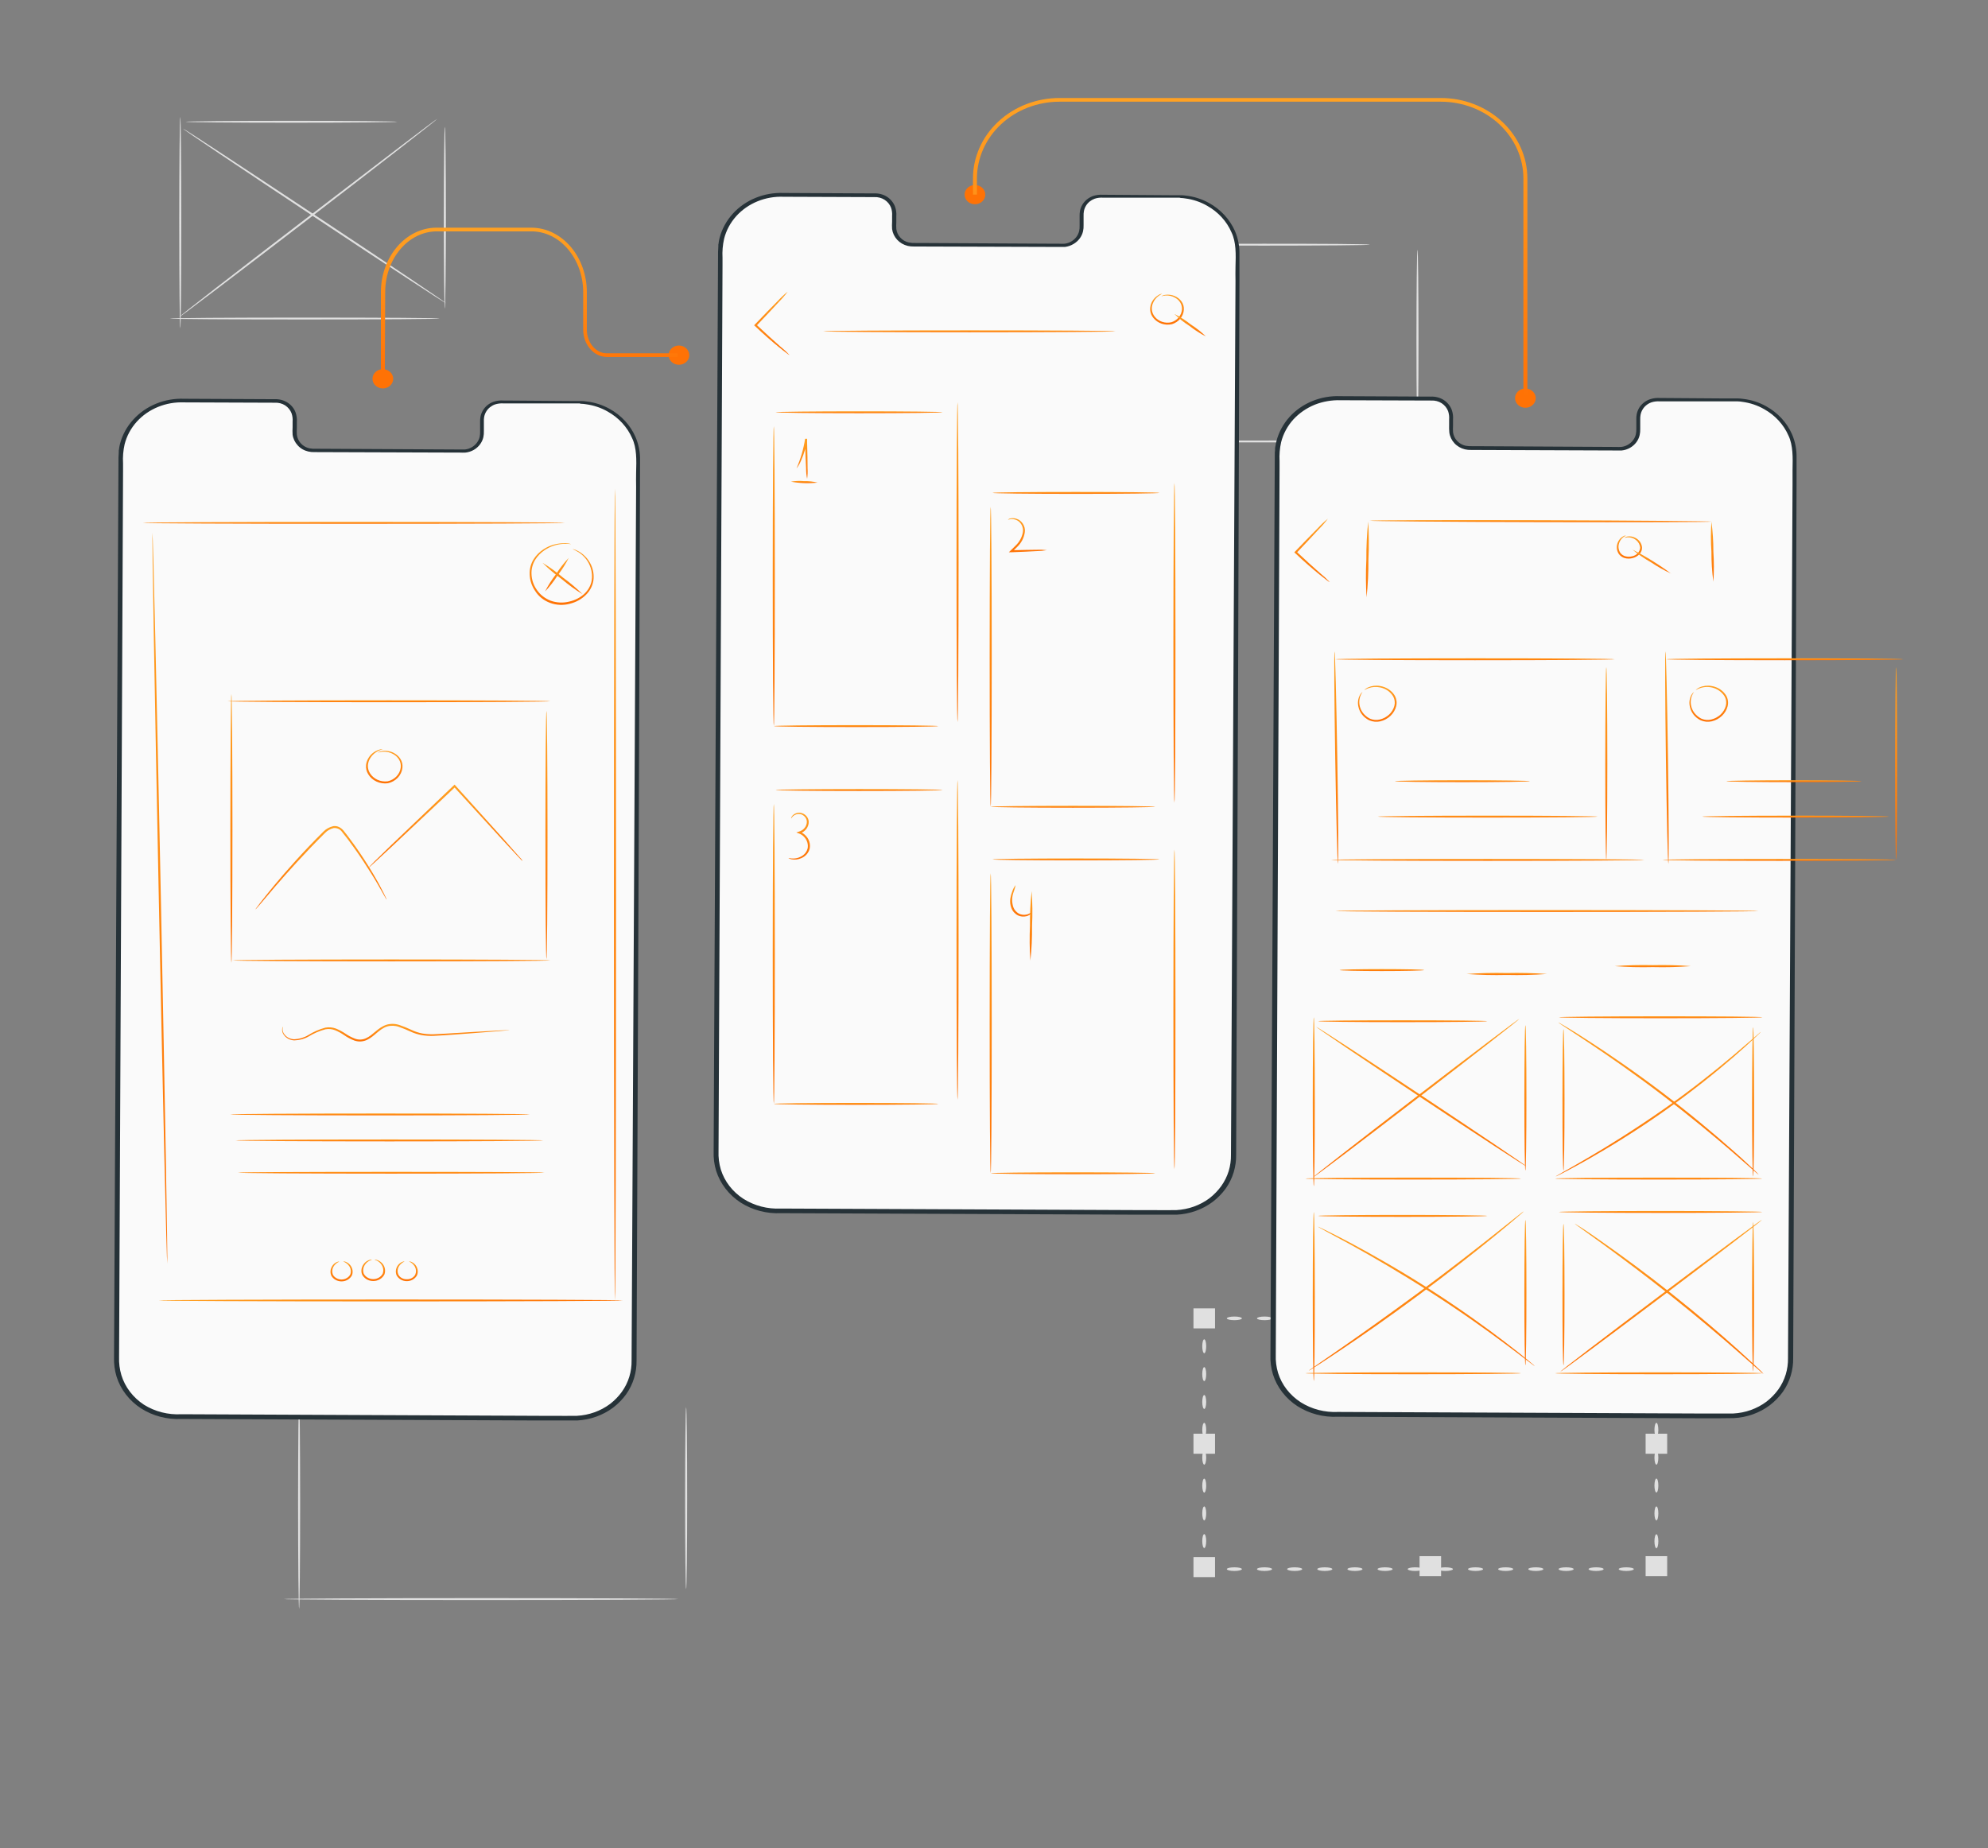 <svg width="299" height="278" viewBox="0 0 299 278" fill="none" xmlns="http://www.w3.org/2000/svg">
<rect x="0" y="0" width="299" height="278" fill="#808080" stroke="none"/>
<path d="M27.113 49.389C27.029 49.389 26.957 42.267 26.957 33.482C26.957 24.698 27.029 17.575 27.113 17.575C27.197 17.575 27.268 24.698 27.268 33.482C27.268 42.267 27.203 49.389 27.113 49.389Z" fill="#E0E0E0"/>
<path d="M66.109 47.91C66.109 47.994 57.025 48.055 45.819 48.055C34.612 48.055 25.523 47.994 25.523 47.91C25.523 47.827 34.606 47.766 45.819 47.766C57.031 47.766 66.109 47.816 66.109 47.91Z" fill="#E0E0E0"/>
<path d="M66.91 46.432C66.82 46.432 66.749 40.316 66.749 32.743C66.749 25.17 66.82 19.054 66.91 19.054C67 19.054 67.066 25.17 67.066 32.743C67.066 40.316 66.976 46.432 66.91 46.432Z" fill="#E0E0E0"/>
<path d="M59.746 18.315C59.746 18.392 52.618 18.459 43.828 18.459C35.037 18.459 27.909 18.392 27.909 18.315C27.909 18.237 35.037 18.17 43.828 18.17C52.618 18.17 59.746 18.237 59.746 18.315Z" fill="#E0E0E0"/>
<path d="M65.78 17.864C65.834 17.925 57.181 24.659 46.447 32.904C35.713 41.15 26.976 47.777 26.91 47.716C26.844 47.655 35.509 40.922 46.243 32.704C56.977 24.486 65.732 17.792 65.78 17.864Z" fill="#E0E0E0"/>
<path d="M67.108 45.62C67.054 45.687 58.138 39.86 47.242 32.615C36.346 25.37 27.508 19.46 27.556 19.371C27.604 19.282 36.478 25.131 47.421 32.382C58.365 39.632 67.155 45.559 67.108 45.62Z" fill="#E0E0E0"/>
<path d="M173.42 67.876C173.336 67.876 173.264 60.754 173.264 51.969C173.264 43.184 173.336 36.062 173.42 36.062C173.503 36.062 173.575 43.184 173.575 51.969C173.575 60.754 173.485 67.876 173.42 67.876Z" fill="#E0E0E0"/>
<path d="M212.397 66.397C212.397 66.481 203.308 66.542 192.101 66.542C180.895 66.542 171.805 66.481 171.805 66.397C171.805 66.314 180.889 66.253 192.101 66.253C203.314 66.253 212.397 66.32 212.397 66.397Z" fill="#E0E0E0"/>
<path d="M213.193 64.919C213.103 64.919 213.037 58.803 213.037 51.23C213.037 43.657 213.103 37.541 213.193 37.541C213.282 37.541 213.348 43.657 213.348 51.23C213.348 58.803 213.276 64.919 213.193 64.919Z" fill="#E0E0E0"/>
<path d="M206.029 36.802C206.029 36.88 198.901 36.946 190.11 36.946C181.319 36.946 174.197 36.88 174.197 36.802C174.197 36.724 181.319 36.657 190.11 36.657C198.901 36.657 206.029 36.696 206.029 36.802Z" fill="#E0E0E0"/>
<path d="M44.987 241.988C44.904 241.988 44.832 234.866 44.832 226.081C44.832 217.296 44.904 210.168 44.987 210.168C45.071 210.168 45.143 217.29 45.143 226.081C45.143 234.871 45.071 241.988 44.987 241.988Z" fill="#E0E0E0"/>
<path d="M102.031 240.509C102.031 240.587 88.737 240.653 72.346 240.653C55.955 240.653 42.661 240.587 42.661 240.509C42.661 240.431 55.949 240.364 72.346 240.364C88.743 240.364 102.031 240.426 102.031 240.509Z" fill="#E0E0E0"/>
<path d="M103.197 239.024C103.107 239.024 103.041 232.908 103.041 225.336C103.041 217.763 103.107 211.647 103.197 211.647C103.286 211.647 103.352 217.763 103.352 225.336C103.352 232.908 103.28 239.024 103.197 239.024Z" fill="#E0E0E0"/>
<path d="M92.72 210.907C92.72 210.991 82.29 211.052 69.433 211.052C56.577 211.052 46.153 210.991 46.153 210.907C46.153 210.824 56.577 210.763 69.433 210.763C82.29 210.763 92.72 210.83 92.72 210.907Z" fill="#E0E0E0"/>
<path d="M247.997 236.005C247.997 235.855 248.505 235.733 249.127 235.733L248.834 236.005V235.911C248.834 235.877 248.834 235.844 248.834 235.805C248.834 235.766 248.834 235.688 248.834 235.611C248.845 235.496 248.865 235.383 248.894 235.271C248.947 235.082 249.025 234.966 249.103 234.966C249.181 234.966 249.258 235.082 249.312 235.271C249.312 235.371 249.36 235.483 249.378 235.611C249.396 235.738 249.378 235.755 249.378 235.805V236.005C249.246 236.128 249.677 235.733 249.085 236.283C248.505 236.3 247.997 236.161 247.997 236.005Z" fill="#E0E0E0"/>
<path d="M243.458 236.005C243.458 235.855 243.966 235.733 244.594 235.733C245.222 235.733 245.73 235.855 245.73 236.005C245.73 236.155 245.222 236.283 244.594 236.283C243.966 236.283 243.458 236.161 243.458 236.005Z" fill="#E0E0E0"/>
<path d="M238.925 236.005C238.925 235.855 239.433 235.733 240.061 235.733C240.689 235.733 241.191 235.855 241.191 236.005C241.191 236.155 240.689 236.283 240.061 236.283C239.433 236.283 238.925 236.161 238.925 236.005Z" fill="#E0E0E0"/>
<path d="M234.416 236.005C234.416 235.855 234.924 235.733 235.552 235.733C236.18 235.733 236.682 235.855 236.682 236.005C236.682 236.155 236.174 236.283 235.552 236.283C234.93 236.283 234.416 236.161 234.416 236.005Z" fill="#E0E0E0"/>
<path d="M229.859 236.005C229.859 235.855 230.367 235.733 230.995 235.733C231.623 235.733 232.125 235.855 232.125 236.005C232.125 236.155 231.617 236.283 230.995 236.283C230.373 236.283 229.859 236.161 229.859 236.005Z" fill="#E0E0E0"/>
<path d="M225.326 236.005C225.326 235.855 225.834 235.733 226.456 235.733C227.078 235.733 227.593 235.855 227.593 236.005C227.593 236.155 227.084 236.283 226.456 236.283C225.829 236.283 225.326 236.161 225.326 236.005Z" fill="#E0E0E0"/>
<path d="M220.793 236.005C220.793 235.855 221.302 235.733 221.924 235.733C222.546 235.733 223.06 235.855 223.06 236.005C223.06 236.155 222.552 236.283 221.924 236.283C221.296 236.283 220.793 236.161 220.793 236.005Z" fill="#E0E0E0"/>
<path d="M216.254 236.005C216.254 235.855 216.763 235.733 217.391 235.733C218.018 235.733 218.527 235.855 218.527 236.005C218.527 236.155 218.018 236.283 217.391 236.283C216.763 236.283 216.254 236.161 216.254 236.005Z" fill="#E0E0E0"/>
<path d="M211.722 236.005C211.722 235.855 212.23 235.733 212.858 235.733C213.486 235.733 213.988 235.855 213.988 236.005C213.988 236.155 213.486 236.283 212.858 236.283C212.23 236.283 211.722 236.161 211.722 236.005Z" fill="#E0E0E0"/>
<path d="M207.189 236.005C207.189 235.855 207.697 235.733 208.325 235.733C208.953 235.733 209.455 235.855 209.455 236.005C209.455 236.155 208.947 236.283 208.325 236.283C207.703 236.283 207.189 236.161 207.189 236.005Z" fill="#E0E0E0"/>
<path d="M202.656 236.005C202.656 235.855 203.165 235.733 203.786 235.733C204.408 235.733 204.923 235.855 204.923 236.005C204.923 236.155 204.414 236.283 203.786 236.283C203.159 236.283 202.656 236.161 202.656 236.005Z" fill="#E0E0E0"/>
<path d="M198.123 236.005C198.123 235.855 198.631 235.733 199.253 235.733C199.875 235.733 200.389 235.855 200.389 236.005C200.389 236.155 199.881 236.283 199.253 236.283C198.625 236.283 198.123 236.161 198.123 236.005Z" fill="#E0E0E0"/>
<path d="M193.59 236.005C193.59 235.855 194.093 235.733 194.721 235.733C195.348 235.733 195.857 235.855 195.857 236.005C195.857 236.155 195.348 236.283 194.721 236.283C194.093 236.283 193.59 236.161 193.59 236.005Z" fill="#E0E0E0"/>
<path d="M189.052 236.005C189.052 235.855 189.56 235.733 190.188 235.733C190.816 235.733 191.324 235.855 191.324 236.005C191.324 236.155 190.816 236.283 190.188 236.283C189.56 236.283 189.052 236.161 189.052 236.005Z" fill="#E0E0E0"/>
<path d="M184.519 236.005C184.519 235.855 185.027 235.733 185.655 235.733C186.283 235.733 186.785 235.855 186.785 236.005C186.785 236.155 186.283 236.283 185.655 236.283C185.027 236.283 184.519 236.161 184.519 236.005Z" fill="#E0E0E0"/>
<path d="M181.122 234.954C181.284 234.954 181.415 235.427 181.415 236.005L181.122 235.733H181.349H181.559C181.682 235.743 181.804 235.762 181.924 235.788C182.127 235.839 182.252 235.911 182.252 235.983C182.252 236.055 182.127 236.128 181.924 236.178C181.804 236.206 181.682 236.227 181.559 236.239H181.349H181.122L180.823 235.961C180.823 235.427 180.955 234.954 181.122 234.954Z" fill="#E0E0E0"/>
<path d="M181.122 230.74C181.284 230.74 181.415 231.213 181.415 231.791C181.415 232.369 181.284 232.836 181.122 232.836C180.961 232.836 180.823 232.369 180.823 231.791C180.823 231.213 180.955 230.74 181.122 230.74Z" fill="#E0E0E0"/>
<path d="M181.122 226.576C181.284 226.576 181.415 227.043 181.415 227.621C181.415 228.199 181.284 228.672 181.122 228.672C180.961 228.672 180.823 228.199 180.823 227.621C180.823 227.043 180.955 226.576 181.122 226.576Z" fill="#E0E0E0"/>
<path d="M181.122 222.4C181.284 222.4 181.415 222.873 181.415 223.451C181.415 224.029 181.284 224.496 181.122 224.496C180.961 224.496 180.823 224.029 180.823 223.451C180.823 222.873 180.955 222.4 181.122 222.4Z" fill="#E0E0E0"/>
<path d="M181.122 218.197C181.284 218.197 181.415 218.664 181.415 219.242C181.415 219.82 181.284 220.293 181.122 220.293C180.961 220.293 180.823 219.82 180.823 219.242C180.823 218.664 180.955 218.197 181.122 218.197Z" fill="#E0E0E0"/>
<path d="M181.122 214.004C181.284 214.004 181.415 214.477 181.415 215.055C181.415 215.633 181.284 216.101 181.122 216.101C180.961 216.101 180.823 215.633 180.823 215.055C180.823 214.477 180.955 214.004 181.122 214.004Z" fill="#E0E0E0"/>
<path d="M181.122 209.818C181.284 209.818 181.415 210.285 181.415 210.863C181.415 211.441 181.284 211.914 181.122 211.914C180.961 211.914 180.823 211.441 180.823 210.863C180.823 210.285 180.955 209.818 181.122 209.818Z" fill="#E0E0E0"/>
<path d="M181.122 205.625C181.284 205.625 181.415 206.098 181.415 206.676C181.415 207.255 181.284 207.722 181.122 207.722C180.961 207.722 180.823 207.255 180.823 206.676C180.823 206.098 180.955 205.625 181.122 205.625Z" fill="#E0E0E0"/>
<path d="M181.122 201.439C181.284 201.439 181.415 201.906 181.415 202.484C181.415 203.062 181.284 203.535 181.122 203.535C180.961 203.535 180.823 203.062 180.823 202.484C180.823 201.906 180.955 201.439 181.122 201.439Z" fill="#E0E0E0"/>
<path d="M182.252 198.292C182.252 198.442 181.744 198.564 181.122 198.564L181.415 198.292V198.492C181.415 198.544 181.415 198.611 181.415 198.692C181.404 198.805 181.384 198.916 181.355 199.026C181.302 199.215 181.224 199.332 181.146 199.332C181.068 199.332 180.991 199.215 180.937 199.026C180.907 198.916 180.885 198.805 180.871 198.692C180.871 198.611 180.871 198.544 180.871 198.492V198.292L181.17 198.014C181.744 198.014 182.252 198.142 182.252 198.292Z" fill="#E0E0E0"/>
<path d="M186.785 198.292C186.785 198.442 186.277 198.564 185.655 198.564C185.033 198.564 184.519 198.442 184.519 198.292C184.519 198.142 185.027 198.014 185.655 198.014C186.283 198.014 186.785 198.142 186.785 198.292Z" fill="#E0E0E0"/>
<path d="M191.324 198.292C191.324 198.442 190.816 198.564 190.188 198.564C189.56 198.564 189.052 198.442 189.052 198.292C189.052 198.142 189.56 198.014 190.188 198.014C190.816 198.014 191.324 198.142 191.324 198.292Z" fill="#E0E0E0"/>
<path d="M195.857 198.292C195.857 198.442 195.348 198.564 194.721 198.564C194.093 198.564 193.59 198.442 193.59 198.292C193.59 198.142 194.093 198.014 194.721 198.014C195.348 198.014 195.857 198.142 195.857 198.292Z" fill="#E0E0E0"/>
<path d="M200.389 198.292C200.389 198.442 199.881 198.564 199.253 198.564C198.625 198.564 198.123 198.442 198.123 198.292C198.123 198.142 198.631 198.014 199.253 198.014C199.875 198.014 200.389 198.142 200.389 198.292Z" fill="#E0E0E0"/>
<path d="M204.923 198.292C204.923 198.442 204.414 198.564 203.792 198.564C203.171 198.564 202.656 198.442 202.656 198.292C202.656 198.142 203.165 198.014 203.792 198.014C204.42 198.014 204.923 198.142 204.923 198.292Z" fill="#E0E0E0"/>
<path d="M209.455 198.292C209.455 198.442 208.947 198.564 208.325 198.564C207.703 198.564 207.189 198.442 207.189 198.292C207.189 198.142 207.697 198.014 208.325 198.014C208.953 198.014 209.455 198.142 209.455 198.292Z" fill="#E0E0E0"/>
<path d="M213.988 198.292C213.988 198.442 213.486 198.564 212.858 198.564C212.23 198.564 211.722 198.442 211.722 198.292C211.722 198.142 212.23 198.014 212.858 198.014C213.486 198.014 213.988 198.142 213.988 198.292Z" fill="#E0E0E0"/>
<path d="M218.527 198.292C218.527 198.442 218.018 198.564 217.391 198.564C216.763 198.564 216.254 198.442 216.254 198.292C216.254 198.142 216.763 198.014 217.391 198.014C218.018 198.014 218.527 198.142 218.527 198.292Z" fill="#E0E0E0"/>
<path d="M223.054 198.292C223.054 198.442 222.546 198.564 221.918 198.564C221.29 198.564 220.788 198.442 220.788 198.292C220.788 198.142 221.29 198.014 221.918 198.014C222.546 198.014 223.054 198.142 223.054 198.292Z" fill="#E0E0E0"/>
<path d="M227.593 198.292C227.593 198.442 227.084 198.564 226.456 198.564C225.829 198.564 225.326 198.442 225.326 198.292C225.326 198.142 225.834 198.014 226.456 198.014C227.078 198.014 227.593 198.142 227.593 198.292Z" fill="#E0E0E0"/>
<path d="M232.125 198.292C232.125 198.442 231.617 198.564 230.995 198.564C230.373 198.564 229.859 198.442 229.859 198.292C229.859 198.142 230.367 198.014 230.995 198.014C231.623 198.014 232.125 198.142 232.125 198.292Z" fill="#E0E0E0"/>
<path d="M236.659 198.292C236.659 198.442 236.15 198.564 235.528 198.564C234.906 198.564 234.392 198.442 234.392 198.292C234.392 198.142 234.9 198.014 235.528 198.014C236.156 198.014 236.659 198.142 236.659 198.292Z" fill="#E0E0E0"/>
<path d="M241.191 198.292C241.191 198.442 240.689 198.564 240.061 198.564C239.433 198.564 238.925 198.442 238.925 198.292C238.925 198.142 239.433 198.014 240.061 198.014C240.689 198.014 241.191 198.142 241.191 198.292Z" fill="#E0E0E0"/>
<path d="M245.73 198.292C245.73 198.442 245.222 198.564 244.594 198.564C243.966 198.564 243.458 198.442 243.458 198.292C243.458 198.142 243.966 198.014 244.594 198.014C245.222 198.014 245.73 198.142 245.73 198.292Z" fill="#E0E0E0"/>
<path d="M249.127 199.343C248.965 199.343 248.834 198.87 248.834 198.292L249.127 198.564H248.9H248.684C248.563 198.554 248.444 198.535 248.325 198.509C248.122 198.459 247.997 198.386 247.997 198.314C247.997 198.242 248.122 198.17 248.325 198.12C248.443 198.091 248.563 198.071 248.684 198.058H248.9H249.127C249.258 198.181 248.834 197.786 249.42 198.336C249.42 198.87 249.288 199.343 249.127 199.343Z" fill="#E0E0E0"/>
<path d="M249.127 203.535C248.965 203.535 248.833 203.062 248.833 202.484C248.833 201.906 248.965 201.439 249.127 201.439C249.288 201.439 249.42 201.906 249.42 202.484C249.42 203.062 249.288 203.535 249.127 203.535Z" fill="#E0E0E0"/>
<path d="M249.127 207.722C248.965 207.722 248.833 207.255 248.833 206.676C248.833 206.098 248.965 205.625 249.127 205.625C249.288 205.625 249.42 206.098 249.42 206.676C249.42 207.255 249.288 207.722 249.127 207.722Z" fill="#E0E0E0"/>
<path d="M249.127 211.914C248.965 211.914 248.833 211.441 248.833 210.863C248.833 210.285 248.965 209.818 249.127 209.818C249.288 209.818 249.42 210.285 249.42 210.863C249.42 211.441 249.288 211.914 249.127 211.914Z" fill="#E0E0E0"/>
<path d="M249.127 216.101C248.965 216.101 248.833 215.633 248.833 215.055C248.833 214.477 248.965 214.004 249.127 214.004C249.288 214.004 249.42 214.477 249.42 215.055C249.42 215.633 249.288 216.101 249.127 216.101Z" fill="#E0E0E0"/>
<path d="M249.127 220.293C248.965 220.293 248.833 219.82 248.833 219.242C248.833 218.664 248.965 218.197 249.127 218.197C249.288 218.197 249.42 218.664 249.42 219.242C249.42 219.82 249.288 220.293 249.127 220.293Z" fill="#E0E0E0"/>
<path d="M249.127 224.479C248.965 224.479 248.833 224.012 248.833 223.434C248.833 222.856 248.965 222.383 249.127 222.383C249.288 222.383 249.42 222.856 249.42 223.434C249.42 224.012 249.288 224.479 249.127 224.479Z" fill="#E0E0E0"/>
<path d="M249.127 228.672C248.965 228.672 248.833 228.199 248.833 227.621C248.833 227.043 248.965 226.576 249.127 226.576C249.288 226.576 249.42 227.043 249.42 227.621C249.42 228.199 249.288 228.672 249.127 228.672Z" fill="#E0E0E0"/>
<path d="M249.127 232.858C248.965 232.858 248.833 232.391 248.833 231.813C248.833 231.235 248.965 230.762 249.127 230.762C249.288 230.762 249.42 231.235 249.42 231.813C249.42 232.391 249.288 232.858 249.127 232.858Z" fill="#E0E0E0"/>
<path d="M182.743 234.193H179.501V237.206H182.743V234.193Z" fill="#E0E0E0"/>
<path d="M182.743 196.785H179.501V199.799H182.743V196.785Z" fill="#E0E0E0"/>
<path d="M250.747 196.785H247.506V199.799H250.747V196.785Z" fill="#E0E0E0"/>
<path d="M250.747 234.054H247.506V237.067H250.747V234.054Z" fill="#E0E0E0"/>
<path d="M216.745 234.054H213.504V237.067H216.745V234.054Z" fill="#E0E0E0"/>
<path d="M216.745 196.785H213.504V199.799H216.745V196.785Z" fill="#E0E0E0"/>
<path d="M182.743 215.639H179.501V218.653H182.743V215.639Z" fill="#E0E0E0"/>
<path d="M250.747 215.639H247.506V218.653H250.747V215.639Z" fill="#E0E0E0"/>
<path d="M59.136 56.973C59.136 57.26 59.045 57.539 58.873 57.777C58.702 58.015 58.459 58.2 58.175 58.309C57.89 58.419 57.577 58.447 57.276 58.391C56.974 58.334 56.697 58.196 56.48 57.993C56.262 57.791 56.115 57.533 56.056 57.252C55.996 56.971 56.028 56.68 56.146 56.416C56.265 56.152 56.465 55.927 56.722 55.769C56.978 55.611 57.279 55.527 57.587 55.528C57.791 55.528 57.993 55.565 58.181 55.638C58.37 55.711 58.541 55.817 58.684 55.952C58.828 56.086 58.942 56.245 59.02 56.42C59.097 56.596 59.137 56.784 59.136 56.973Z" fill="#FF7205"/>
<path d="M103.669 53.415C103.669 53.701 103.578 53.98 103.407 54.218C103.236 54.456 102.993 54.641 102.709 54.751C102.425 54.86 102.113 54.889 101.811 54.833C101.509 54.777 101.232 54.639 101.015 54.437C100.798 54.235 100.649 53.977 100.589 53.697C100.529 53.416 100.56 53.126 100.678 52.862C100.796 52.598 100.995 52.372 101.251 52.213C101.506 52.054 101.807 51.969 102.114 51.969C102.526 51.971 102.921 52.124 103.212 52.394C103.503 52.665 103.668 53.032 103.669 53.415Z" fill="#FF7205"/>
<path d="M57.886 55.884H57.288V43.968C57.288 38.603 61.05 34.244 65.66 34.244H79.892C84.521 34.244 88.264 38.603 88.264 43.968V49.567C88.264 51.536 89.61 53.137 91.254 53.137H101.917V53.693H91.302C89.323 53.693 87.714 51.841 87.714 49.567V43.968C87.714 38.914 84.216 34.8 79.94 34.8H65.708C61.408 34.8 57.934 38.914 57.934 43.968L57.886 55.884Z" fill="url(#paint0_linear_37_725)"/>
<path d="M148.19 29.273C148.19 29.559 148.099 29.839 147.928 30.076C147.757 30.314 147.514 30.5 147.23 30.609C146.946 30.718 146.634 30.747 146.332 30.691C146.03 30.635 145.753 30.498 145.536 30.296C145.319 30.093 145.17 29.836 145.11 29.555C145.05 29.275 145.081 28.984 145.199 28.72C145.317 28.456 145.516 28.23 145.772 28.071C146.027 27.913 146.328 27.828 146.635 27.828C147.048 27.828 147.443 27.98 147.735 28.251C148.026 28.522 148.19 28.89 148.19 29.273Z" fill="#FF7205"/>
<path d="M230.977 59.876C230.978 60.162 230.888 60.442 230.718 60.68C230.548 60.919 230.306 61.105 230.022 61.215C229.738 61.325 229.425 61.355 229.123 61.3C228.821 61.245 228.543 61.107 228.325 60.905C228.107 60.703 227.958 60.446 227.898 60.165C227.838 59.885 227.868 59.594 227.985 59.329C228.103 59.065 228.302 58.839 228.558 58.68C228.814 58.52 229.115 58.436 229.422 58.436C229.834 58.436 230.228 58.587 230.52 58.857C230.811 59.127 230.976 59.493 230.977 59.876Z" fill="#FF7205"/>
<path d="M229.722 59.876H229.124V26.833C229.119 23.774 227.81 20.842 225.484 18.68C223.158 16.517 220.005 15.3 216.715 15.296H159.343C156.053 15.3 152.9 16.517 150.574 18.68C148.248 20.842 146.939 23.774 146.934 26.833V29.273H146.336V26.833C146.34 23.626 147.711 20.552 150.149 18.285C152.588 16.017 155.894 14.742 159.343 14.74H216.715C220.164 14.742 223.47 16.017 225.909 18.285C228.347 20.552 229.718 23.626 229.722 26.833V59.876Z" fill="url(#paint1_linear_37_725)"/>
<path d="M260.847 60.131L249.27 60.081C248.892 60.088 248.52 60.163 248.173 60.304C247.827 60.444 247.514 60.647 247.252 60.9C246.99 61.153 246.784 61.451 246.646 61.778C246.508 62.105 246.44 62.455 246.448 62.806V64.757C246.455 65.109 246.387 65.458 246.249 65.785C246.111 66.112 245.905 66.41 245.643 66.663C245.381 66.916 245.068 67.119 244.722 67.259C244.375 67.4 244.003 67.475 243.625 67.482L221.051 67.382C220.673 67.372 220.301 67.294 219.956 67.151C219.61 67.007 219.299 66.803 219.039 66.547C218.779 66.292 218.576 65.992 218.441 65.664C218.306 65.336 218.242 64.986 218.252 64.635V62.683C218.271 61.974 217.987 61.287 217.463 60.773C216.938 60.258 216.216 59.957 215.453 59.937H211.381L201.215 59.892C198.797 59.883 196.475 60.767 194.758 62.35C193.041 63.933 192.071 66.085 192.059 68.332L191.461 204.224C191.454 206.47 192.404 208.627 194.105 210.222C195.806 211.817 198.118 212.719 200.533 212.731L260.13 212.948C261.327 212.953 262.513 212.739 263.621 212.318C264.728 211.897 265.736 211.277 266.586 210.494C267.436 209.711 268.112 208.779 268.575 207.753C269.039 206.727 269.28 205.626 269.285 204.513L269.883 68.621C269.888 66.384 268.941 64.235 267.248 62.645C265.555 61.054 263.254 60.151 260.847 60.131Z" fill="#FAFAFA"/>
<path d="M269.303 65.43C268.548 63.713 267.214 62.271 265.5 61.321C264.459 60.729 263.295 60.35 262.085 60.209C261.78 60.166 261.473 60.144 261.164 60.142H260.847H261.158C261.467 60.151 261.775 60.179 262.079 60.226C263.281 60.371 264.436 60.75 265.47 61.338C267.164 62.287 268.48 63.724 269.219 65.43C270.182 67.454 269.775 70.034 269.817 72.836C269.752 84.128 269.662 100.458 269.548 120.652C269.435 140.846 269.327 164.865 269.195 191.548C269.195 194.884 269.179 198.26 269.148 201.678V204.247C269.164 205.097 269.047 205.946 268.801 206.765C268.546 207.585 268.161 208.365 267.659 209.078C267.143 209.789 266.518 210.426 265.805 210.969C264.347 212.057 262.559 212.695 260.692 212.792C258.814 212.837 256.895 212.792 254.981 212.792L243.386 212.759L219.573 212.653L207.392 212.598H201.239C199.19 212.699 197.163 212.171 195.468 211.097C193.794 210.002 192.567 208.412 191.988 206.587C191.715 205.683 191.596 204.745 191.635 203.807C191.635 202.851 191.635 201.9 191.635 200.95C191.635 197.146 191.651 193.369 191.683 189.618C191.719 182.123 191.752 174.742 191.784 167.473C191.844 152.95 191.904 138.939 191.964 125.6C192.023 112.262 192.071 99.574 192.119 87.709C192.143 81.778 192.167 76.053 192.191 70.534C192.233 69.161 192.083 67.754 192.436 66.487C192.762 65.2 193.408 64.003 194.32 62.989C195.209 62.009 196.328 61.232 197.59 60.716C198.853 60.2 200.226 59.96 201.603 60.015L209.545 60.042H213.366H215.238C215.839 60.01 216.434 60.164 216.93 60.482C217.412 60.799 217.776 61.248 217.971 61.766C218.137 62.29 218.196 62.839 218.144 63.384C218.144 63.94 218.108 64.496 218.144 65.052C218.218 65.609 218.468 66.133 218.862 66.559C219.248 66.978 219.764 67.277 220.339 67.415C220.621 67.477 220.91 67.503 221.2 67.493H222.037H225.326L237.34 67.532H242.638C243.063 67.532 243.469 67.532 243.894 67.532C244.319 67.492 244.729 67.361 245.09 67.148C245.428 66.951 245.72 66.693 245.949 66.389C246.178 66.086 246.339 65.743 246.424 65.38C246.489 65.033 246.513 64.681 246.495 64.329C246.495 63.984 246.495 63.645 246.495 63.317C246.481 62.992 246.497 62.667 246.543 62.344C246.599 62.036 246.71 61.739 246.872 61.466C247.186 60.941 247.684 60.533 248.283 60.309C248.863 60.14 249.473 60.081 250.077 60.137H255.986H259.621C260.441 60.137 260.859 60.137 260.859 60.137H259.621L255.992 60.104L250.077 60.065C249.473 60.012 248.863 60.071 248.283 60.237C247.661 60.466 247.143 60.888 246.818 61.432C246.648 61.716 246.529 62.024 246.465 62.344C246.42 62.67 246.404 63 246.418 63.328C246.418 63.662 246.418 64.001 246.418 64.346C246.431 64.689 246.405 65.031 246.34 65.369C246.256 65.712 246.099 66.036 245.88 66.322C245.66 66.609 245.382 66.852 245.06 67.037C244.723 67.234 244.343 67.357 243.948 67.398C243.553 67.398 243.123 67.398 242.704 67.398L237.412 67.365L225.392 67.304H222.103C221.549 67.329 220.994 67.302 220.446 67.22C219.906 67.093 219.423 66.811 219.065 66.414C218.697 66.015 218.464 65.524 218.395 65.002C218.341 64.485 218.395 63.89 218.395 63.373C218.446 62.811 218.386 62.246 218.216 61.705C218.008 61.151 217.619 60.67 217.104 60.332C216.576 59.998 215.947 59.831 215.31 59.853H213.438H209.617L201.675 59.815C200.283 59.77 198.897 60.01 197.615 60.515C196.306 61.046 195.145 61.846 194.218 62.856C193.278 63.895 192.614 65.125 192.281 66.448C192.185 66.776 192.155 67.12 192.089 67.454C192.023 67.787 192.041 68.143 192.035 68.488C192.035 69.166 192.035 69.85 192.035 70.54C192.004 76.052 191.974 81.776 191.946 87.715C191.886 99.58 191.826 112.256 191.76 125.6C191.695 138.944 191.629 152.956 191.563 167.473C191.527 174.734 191.491 182.118 191.455 189.624C191.455 193.379 191.439 197.156 191.408 200.955V203.813C191.373 204.783 191.498 205.752 191.778 206.687C192.375 208.574 193.639 210.218 195.366 211.352C197.112 212.459 199.2 213.004 201.31 212.904H207.458L219.639 212.959L243.457 213.059L255.065 213.104C256.984 213.104 258.88 213.148 260.793 213.104C262.723 213.001 264.571 212.342 266.08 211.219C266.814 210.656 267.457 209.997 267.987 209.262C268.517 208.527 268.92 207.721 269.183 206.871C269.438 206.028 269.561 205.155 269.548 204.28C269.548 203.424 269.548 202.567 269.548 201.711C269.548 198.297 269.564 194.922 269.596 191.586C269.704 164.898 269.799 140.874 269.883 120.691C269.967 100.508 270.009 84.178 270.051 72.875C270.051 71.463 270.051 70.134 270.051 68.883C270.055 67.697 269.801 66.522 269.303 65.43Z" fill="#263238"/>
<path d="M258.802 213.315H257.008H254.975L201.215 213.087C199.06 213.191 196.927 212.635 195.145 211.502C193.365 210.346 192.064 208.659 191.455 206.721C191.165 205.767 191.038 204.776 191.079 203.785L191.731 68.46C191.731 68.193 191.731 67.904 191.772 67.648V67.421C191.772 67.282 191.82 67.165 191.838 67.048C191.87 66.82 191.916 66.593 191.976 66.37C192.319 65.02 192.997 63.763 193.955 62.7C194.888 61.673 196.061 60.859 197.384 60.319C198.708 59.779 200.147 59.529 201.592 59.587L215.226 59.653C215.91 59.626 216.586 59.805 217.152 60.165C217.705 60.531 218.122 61.048 218.348 61.644C218.513 62.113 218.578 62.608 218.539 63.1C218.539 63.195 218.539 63.295 218.539 63.39C218.539 63.584 218.539 63.779 218.539 63.979C218.518 64.318 218.518 64.657 218.539 64.996C218.594 65.476 218.802 65.929 219.137 66.297C219.466 66.658 219.906 66.916 220.399 67.037C220.755 67.101 221.118 67.126 221.481 67.109C221.66 67.109 221.834 67.109 222.013 67.109L242.608 67.22H243.057C243.314 67.234 243.571 67.234 243.828 67.22C244.188 67.185 244.534 67.072 244.839 66.892C245.141 66.72 245.403 66.493 245.608 66.224C245.814 65.956 245.959 65.652 246.035 65.33C246.092 65.057 246.116 64.779 246.107 64.502V63.106C246.097 62.838 246.117 62.57 246.166 62.305C246.232 61.966 246.358 61.639 246.537 61.338C246.902 60.743 247.48 60.286 248.17 60.048C248.66 59.886 249.182 59.823 249.701 59.864H250.059L259.627 59.931H260.865H261.182C261.258 59.937 261.334 59.937 261.41 59.931C261.654 59.933 261.898 59.954 262.139 59.992C263.374 60.13 264.565 60.509 265.631 61.104C267.386 62.077 268.753 63.554 269.524 65.313C270.003 66.434 270.235 67.633 270.206 68.838V72.83L269.991 131.661L269.698 204.263C269.713 205.159 269.588 206.053 269.327 206.915C269.067 207.784 268.664 208.609 268.131 209.362C267.586 210.113 266.927 210.787 266.176 211.363C264.632 212.52 262.737 213.195 260.758 213.293C260.082 213.309 259.442 213.315 258.802 213.315ZM255.154 212.598H257.008C258.204 212.598 259.478 212.598 260.692 212.598C262.511 212.505 264.253 211.885 265.673 210.824C266.362 210.29 266.966 209.669 267.467 208.978C267.959 208.283 268.334 207.521 268.58 206.721C268.82 205.921 268.935 205.093 268.92 204.263L269.602 72.869C269.602 72.141 269.602 71.424 269.602 70.734C269.644 68.816 269.686 67.004 269.004 65.547C268.285 63.881 267.002 62.478 265.35 61.549C264.343 60.968 263.217 60.59 262.043 60.437C261.827 60.397 261.607 60.375 261.386 60.37H261.128H260.835H259.604H250.036C249.916 60.37 249.79 60.37 249.659 60.37C249.215 60.334 248.768 60.387 248.349 60.526C247.795 60.731 247.334 61.108 247.046 61.594C246.895 61.846 246.792 62.121 246.741 62.405C246.7 62.639 246.684 62.875 246.693 63.112V64.496C246.706 64.813 246.678 65.13 246.609 65.441C246.521 65.831 246.349 66.201 246.104 66.528C245.858 66.855 245.544 67.132 245.18 67.343C244.798 67.567 244.367 67.707 243.918 67.754C243.631 67.754 243.356 67.754 243.087 67.754H242.644L221.26 67.676C220.95 67.686 220.64 67.656 220.339 67.587C219.72 67.438 219.164 67.116 218.748 66.664C218.327 66.21 218.06 65.648 217.983 65.052C217.949 64.682 217.939 64.311 217.953 63.94C217.953 63.745 217.953 63.556 217.953 63.384C217.953 63.278 217.953 63.178 217.953 63.078C217.985 62.66 217.933 62.239 217.797 61.838C217.617 61.357 217.278 60.941 216.829 60.648C216.375 60.357 215.83 60.214 215.28 60.243L201.633 60.198C200.303 60.156 198.979 60.383 197.752 60.865C196.51 61.372 195.407 62.132 194.523 63.089C193.633 64.078 193.004 65.247 192.687 66.503C192.476 67.442 192.396 68.403 192.448 69.361C192.448 69.739 192.448 70.123 192.448 70.506L191.88 203.774C191.843 204.695 191.96 205.616 192.227 206.504C192.786 208.287 193.985 209.839 195.624 210.902C197.276 211.95 199.253 212.464 201.251 212.364L255.017 212.598H255.154Z" fill="#263238"/>
<path d="M200.007 87.564C199.841 87.488 199.688 87.388 199.553 87.27C199.278 87.064 198.877 86.753 198.399 86.364C197.436 85.585 196.138 84.468 194.769 83.172L194.667 83.072L194.763 82.972L194.84 82.894C196.156 81.521 197.358 80.292 198.237 79.408C198.692 78.912 199.186 78.447 199.714 78.018C199.318 78.555 198.88 79.064 198.404 79.541C197.561 80.459 196.383 81.715 195.074 83.089L194.996 83.166V82.966C196.365 84.262 197.627 85.396 198.554 86.213C199.071 86.633 199.556 87.084 200.007 87.564Z" fill="url(#paint2_linear_37_725)"/>
<path d="M205.532 89.85C205.419 87.95 205.409 86.046 205.503 84.145C205.488 82.242 205.582 80.34 205.784 78.446C205.897 80.346 205.907 82.25 205.813 84.151C205.828 86.054 205.734 87.956 205.532 89.85Z" fill="url(#paint3_linear_37_725)"/>
<path d="M257.421 78.452C257.421 78.529 245.898 78.563 231.707 78.529C217.517 78.496 205.993 78.396 205.993 78.318C205.993 78.24 217.511 78.201 231.707 78.24C245.904 78.279 257.421 78.396 257.421 78.452Z" fill="url(#paint4_linear_37_725)"/>
<path d="M257.696 87.492C257.491 85.993 257.393 84.483 257.403 82.972C257.3 81.467 257.3 79.957 257.403 78.452C257.602 79.949 257.7 81.457 257.696 82.966C257.796 84.474 257.796 85.985 257.696 87.492Z" fill="url(#paint5_linear_37_725)"/>
<path d="M244.325 80.887C244.44 80.788 244.583 80.723 244.737 80.698C245.158 80.623 245.594 80.695 245.963 80.898C246.247 81.042 246.488 81.25 246.663 81.502C246.839 81.754 246.943 82.044 246.968 82.344C246.981 82.709 246.844 83.064 246.585 83.339C246.312 83.627 245.955 83.836 245.556 83.939C245.165 84.042 244.752 84.042 244.36 83.939C243.988 83.829 243.669 83.6 243.457 83.294C243.297 83.036 243.201 82.747 243.178 82.45C243.155 82.152 243.206 81.853 243.326 81.576C243.476 81.205 243.75 80.889 244.109 80.676C244.235 80.591 244.385 80.543 244.54 80.537C244.54 80.564 244.396 80.615 244.181 80.77C243.877 80.997 243.652 81.303 243.535 81.649C243.44 81.893 243.405 82.155 243.433 82.413C243.461 82.672 243.551 82.922 243.697 83.144C243.877 83.395 244.145 83.58 244.456 83.667C244.794 83.756 245.152 83.756 245.491 83.667C245.817 83.599 246.11 83.435 246.326 83.198C246.542 82.961 246.669 82.665 246.687 82.355C246.644 81.916 246.419 81.509 246.06 81.222C245.7 80.934 245.234 80.788 244.761 80.815C244.48 80.842 244.343 80.915 244.325 80.887Z" fill="url(#paint6_linear_37_725)"/>
<path d="M251.339 86.263C250.292 85.789 249.292 85.231 248.349 84.595C247.347 84.03 246.401 83.385 245.521 82.666C247.575 83.71 249.526 84.922 251.351 86.286L251.339 86.263Z" fill="url(#paint7_linear_37_725)"/>
<path d="M201.233 129.926C201.149 129.926 200.964 122.77 200.82 113.947C200.677 105.123 200.629 97.967 200.719 97.967C200.808 97.967 200.988 105.117 201.131 113.947C201.275 122.776 201.323 129.926 201.233 129.926Z" fill="url(#paint8_linear_37_725)"/>
<path d="M242.848 99.151C242.848 99.229 233.441 99.296 221.846 99.296C210.251 99.296 200.838 99.229 200.838 99.151C200.838 99.074 210.245 99.007 221.846 99.007C233.447 99.007 242.848 99.068 242.848 99.151Z" fill="url(#paint9_linear_37_725)"/>
<path d="M241.592 129.331C241.508 129.331 241.437 122.837 241.437 114.831C241.437 106.824 241.508 100.336 241.592 100.336C241.676 100.336 241.747 106.824 241.747 114.831C241.747 122.837 241.658 129.331 241.592 129.331Z" fill="url(#paint10_linear_37_725)"/>
<path d="M247.303 129.331C247.303 129.409 236.76 129.476 223.753 129.476C210.747 129.476 200.204 129.409 200.204 129.331C200.204 129.253 210.747 129.187 223.753 129.187C236.76 129.187 247.303 129.248 247.303 129.331Z" fill="url(#paint11_linear_37_725)"/>
<path d="M240.3 122.82C240.3 122.898 232.891 122.965 223.754 122.965C214.616 122.965 207.207 122.898 207.207 122.82C207.207 122.743 214.61 122.676 223.754 122.676C232.897 122.676 240.3 122.743 240.3 122.82Z" fill="url(#paint12_linear_37_725)"/>
<path d="M230.116 117.494C230.116 117.572 225.559 117.638 219.95 117.638C214.341 117.638 209.784 117.572 209.784 117.494C209.784 117.416 214.347 117.349 219.95 117.349C225.553 117.349 230.116 117.416 230.116 117.494Z" fill="url(#paint13_linear_37_725)"/>
<path d="M205.204 103.783C205.204 103.783 205.24 103.738 205.323 103.666C205.449 103.56 205.59 103.47 205.742 103.399C206.314 103.143 206.961 103.067 207.584 103.182C208.051 103.258 208.493 103.432 208.878 103.69C209.262 103.948 209.578 104.284 209.802 104.673C210.052 105.151 210.12 105.694 209.994 106.213C209.856 106.759 209.561 107.26 209.139 107.662C208.718 108.064 208.186 108.351 207.602 108.492C207.045 108.617 206.458 108.562 205.939 108.337C205.519 108.132 205.153 107.842 204.87 107.488C204.587 107.134 204.395 106.724 204.307 106.291C204.171 105.714 204.244 105.112 204.516 104.578C204.589 104.435 204.684 104.302 204.797 104.183C204.869 104.105 204.917 104.067 204.923 104.072C204.929 104.078 204.785 104.261 204.624 104.628C204.372 105.27 204.379 105.975 204.643 106.613C204.907 107.25 205.409 107.778 206.059 108.098C206.519 108.295 207.039 108.338 207.53 108.22C208.061 108.091 208.544 107.832 208.93 107.469C209.315 107.106 209.588 106.652 209.719 106.157C209.835 105.7 209.78 105.219 209.563 104.795C209.363 104.437 209.079 104.125 208.732 103.881C208.386 103.638 207.985 103.47 207.56 103.388C206.978 103.262 206.37 103.303 205.814 103.505C205.401 103.655 205.228 103.811 205.204 103.783Z" fill="url(#paint14_linear_37_725)"/>
<path d="M250.932 129.926C250.843 129.926 250.675 122.77 250.556 113.947C250.436 105.123 250.406 97.967 250.49 97.967C250.574 97.967 250.747 105.117 250.867 113.947C250.986 122.776 251.016 129.926 250.932 129.926Z" fill="url(#paint15_linear_37_725)"/>
<path d="M286.268 99.151C286.268 99.229 278.279 99.296 268.43 99.296C258.581 99.296 250.598 99.229 250.598 99.151C250.598 99.074 258.581 99.007 268.43 99.007C278.279 99.007 286.268 99.068 286.268 99.151Z" fill="url(#paint16_linear_37_725)"/>
<path d="M285.186 129.331C285.103 129.331 285.031 122.837 285.031 114.831C285.031 106.824 285.103 100.336 285.186 100.336C285.27 100.336 285.342 106.824 285.342 114.831C285.342 122.837 285.246 129.331 285.186 129.331Z" fill="url(#paint17_linear_37_725)"/>
<path d="M285.186 129.331C285.186 129.409 277.323 129.476 267.623 129.476C257.923 129.476 250.054 129.409 250.054 129.331C250.054 129.253 257.917 129.187 267.623 129.187C277.328 129.187 285.186 129.248 285.186 129.331Z" fill="url(#paint18_linear_37_725)"/>
<path d="M284.104 122.82C284.104 122.898 277.813 122.965 270.057 122.965C262.3 122.965 255.998 122.898 255.998 122.82C255.998 122.743 262.289 122.676 270.057 122.676C277.825 122.676 284.104 122.743 284.104 122.82Z" fill="url(#paint19_linear_37_725)"/>
<path d="M279.972 117.494C279.972 117.572 275.409 117.638 269.806 117.638C264.202 117.638 259.64 117.572 259.64 117.494C259.64 117.416 264.196 117.349 269.806 117.349C275.415 117.349 279.972 117.416 279.972 117.494Z" fill="url(#paint20_linear_37_725)"/>
<path d="M255.053 103.783C255.053 103.783 255.089 103.738 255.172 103.666C255.3 103.561 255.44 103.472 255.591 103.399C256.164 103.143 256.81 103.067 257.433 103.182C257.9 103.258 258.342 103.432 258.727 103.69C259.111 103.948 259.427 104.284 259.651 104.673C259.904 105.15 259.972 105.694 259.843 106.213C259.705 106.759 259.41 107.26 258.988 107.662C258.567 108.064 258.035 108.351 257.451 108.492C256.894 108.617 256.308 108.562 255.788 108.337C255.368 108.133 255.002 107.843 254.721 107.488C254.439 107.134 254.248 106.724 254.162 106.291C254.025 105.714 254.096 105.112 254.365 104.578C254.438 104.435 254.533 104.302 254.646 104.183C254.724 104.105 254.766 104.067 254.772 104.072C254.778 104.078 254.634 104.261 254.473 104.628C254.221 105.27 254.228 105.975 254.492 106.613C254.756 107.25 255.259 107.778 255.908 108.098C256.369 108.295 256.888 108.338 257.379 108.22C257.91 108.091 258.394 107.832 258.779 107.469C259.164 107.106 259.437 106.652 259.568 106.157C259.686 105.7 259.633 105.22 259.418 104.795C259.067 104.194 258.493 103.733 257.804 103.496C257.114 103.258 256.356 103.262 255.669 103.505C255.25 103.655 255.077 103.811 255.053 103.783Z" fill="url(#paint21_linear_37_725)"/>
<path d="M264.484 137.021C264.484 137.104 250.239 137.165 232.664 137.165C215.089 137.165 200.838 137.104 200.838 137.021C200.838 136.937 215.089 136.876 232.664 136.876C250.239 136.876 264.484 136.943 264.484 137.021Z" fill="url(#paint22_linear_37_725)"/>
<path d="M214.203 145.9C214.203 145.978 211.357 146.045 207.841 146.045C204.324 146.045 201.478 145.978 201.478 145.9C201.478 145.822 204.324 145.755 207.841 145.755C211.357 145.755 214.203 145.817 214.203 145.9Z" fill="url(#paint23_linear_37_725)"/>
<path d="M232.664 146.489C230.653 146.636 228.635 146.684 226.618 146.634C224.601 146.684 222.583 146.636 220.572 146.489C222.584 146.346 224.601 146.298 226.618 146.345C228.635 146.298 230.652 146.346 232.664 146.489Z" fill="url(#paint24_linear_37_725)"/>
<path d="M254.305 145.305C252.4 145.452 250.488 145.5 248.576 145.45C246.665 145.5 244.753 145.452 242.848 145.305C244.753 145.162 246.665 145.114 248.576 145.16C250.488 145.114 252.4 145.162 254.305 145.305Z" fill="url(#paint25_linear_37_725)"/>
<path d="M197.597 178.443C197.513 178.443 197.441 172.749 197.441 165.721C197.441 158.694 197.513 153 197.597 153C197.681 153 197.752 158.694 197.752 165.721C197.752 172.749 197.687 178.443 197.597 178.443Z" fill="url(#paint26_linear_37_725)"/>
<path d="M228.783 177.264C228.783 177.342 221.517 177.408 212.553 177.408C203.589 177.408 196.323 177.342 196.323 177.264C196.323 177.186 203.589 177.119 212.553 177.119C221.517 177.119 228.783 177.181 228.783 177.264Z" fill="url(#paint27_linear_37_725)"/>
<path d="M229.423 176.08C229.333 176.08 229.267 171.176 229.267 165.132C229.267 159.088 229.333 154.184 229.423 154.184C229.512 154.184 229.578 159.083 229.578 165.132C229.578 171.181 229.506 176.08 229.423 176.08Z" fill="url(#paint28_linear_37_725)"/>
<path d="M223.694 153.589C223.694 153.673 217.995 153.734 210.962 153.734C203.93 153.734 198.237 153.673 198.237 153.589C198.237 153.506 203.918 153.456 210.962 153.456C218.007 153.456 223.694 153.512 223.694 153.589Z" fill="url(#paint29_linear_37_725)"/>
<path d="M235.152 176.08C235.062 176.08 234.996 171.309 234.996 165.427C234.996 159.544 235.062 154.774 235.152 154.774C235.241 154.774 235.307 159.544 235.307 165.427C235.307 171.309 235.235 176.08 235.152 176.08Z" fill="url(#paint30_linear_37_725)"/>
<path d="M265.063 177.264C265.063 177.342 258.078 177.408 249.473 177.408C240.868 177.408 233.877 177.342 233.877 177.264C233.877 177.186 240.856 177.119 249.473 177.119C258.09 177.119 265.063 177.181 265.063 177.264Z" fill="url(#paint31_linear_37_725)"/>
<path d="M263.67 176.964C263.586 176.964 263.515 171.96 263.515 165.721C263.515 159.483 263.586 154.479 263.67 154.479C263.754 154.479 263.826 159.511 263.826 165.721C263.826 171.932 263.76 176.964 263.67 176.964Z" fill="url(#paint32_linear_37_725)"/>
<path d="M265.063 153C265.063 153.078 258.21 153.145 249.755 153.145C241.299 153.145 234.446 153.078 234.446 153C234.446 152.922 241.299 152.856 249.755 152.856C258.21 152.856 265.063 152.9 265.063 153Z" fill="url(#paint33_linear_37_725)"/>
<path d="M197.597 207.727C197.513 207.727 197.441 202.034 197.441 195.006C197.441 187.978 197.513 182.285 197.597 182.285C197.681 182.285 197.752 187.978 197.752 195.006C197.752 202.034 197.687 207.727 197.597 207.727Z" fill="url(#paint34_linear_37_725)"/>
<path d="M228.783 206.548C228.783 206.626 221.517 206.693 212.553 206.693C203.589 206.693 196.323 206.626 196.323 206.548C196.323 206.471 203.589 206.404 212.553 206.404C221.517 206.404 228.783 206.465 228.783 206.548Z" fill="url(#paint35_linear_37_725)"/>
<path d="M229.423 205.364C229.333 205.364 229.267 200.46 229.267 194.417C229.267 188.373 229.333 183.469 229.423 183.469C229.512 183.469 229.578 188.367 229.578 194.417C229.578 200.466 229.506 205.364 229.423 205.364Z" fill="url(#paint36_linear_37_725)"/>
<path d="M223.694 182.874C223.694 182.957 217.995 183.019 210.962 183.019C203.93 183.019 198.237 182.957 198.237 182.874C198.237 182.791 203.936 182.729 210.962 182.729C217.989 182.729 223.694 182.796 223.694 182.874Z" fill="url(#paint37_linear_37_725)"/>
<path d="M235.152 205.364C235.062 205.364 234.996 200.594 234.996 194.711C234.996 188.829 235.062 184.058 235.152 184.058C235.241 184.058 235.307 188.829 235.307 194.711C235.307 200.594 235.235 205.364 235.152 205.364Z" fill="url(#paint38_linear_37_725)"/>
<path d="M265.063 206.548C265.063 206.626 258.078 206.693 249.473 206.693C240.868 206.693 233.877 206.626 233.877 206.548C233.877 206.471 240.856 206.404 249.473 206.404C258.09 206.404 265.063 206.465 265.063 206.548Z" fill="url(#paint39_linear_37_725)"/>
<path d="M263.67 206.276C263.586 206.276 263.515 201.244 263.515 195.034C263.515 188.823 263.586 183.791 263.67 183.791C263.754 183.791 263.826 188.823 263.826 195.034C263.826 201.244 263.76 206.276 263.67 206.276Z" fill="url(#paint40_linear_37_725)"/>
<path d="M265.063 182.285C265.063 182.362 258.21 182.429 249.755 182.429C241.299 182.429 234.446 182.362 234.446 182.285C234.446 182.207 241.299 182.14 249.755 182.14C258.21 182.14 265.063 182.207 265.063 182.285Z" fill="url(#paint41_linear_37_725)"/>
<path d="M228.526 153.234C228.579 153.295 221.667 158.688 213.085 165.282C204.504 171.876 197.501 177.169 197.448 177.108C197.394 177.047 204.301 171.654 212.888 165.06C221.475 158.466 228.472 153.172 228.526 153.234Z" fill="url(#paint42_linear_37_725)"/>
<path d="M229.578 175.429C229.53 175.496 222.402 170.848 213.677 165.054C204.953 159.261 197.896 154.49 197.95 154.435C198.004 154.379 205.126 159.016 213.857 164.815C222.588 170.614 229.632 175.362 229.578 175.429Z" fill="url(#paint43_linear_37_725)"/>
<path d="M264.824 155.207C264.751 155.31 264.665 155.403 264.567 155.485L263.777 156.236C263.09 156.887 262.067 157.809 260.787 158.927C258.216 161.151 254.55 164.126 250.275 167.139C245.999 170.153 241.903 172.638 238.913 174.334C237.412 175.184 236.18 175.846 235.325 176.285L234.332 176.791C234.217 176.853 234.097 176.907 233.973 176.953C234.073 176.87 234.183 176.799 234.302 176.741L235.265 176.185C236.108 175.718 237.316 175.023 238.799 174.156C241.789 172.416 245.808 169.908 250.077 166.928C254.347 163.948 258.031 160.979 260.632 158.788C261.936 157.676 262.976 156.798 263.694 156.169L264.519 155.458C264.61 155.364 264.712 155.28 264.824 155.207Z" fill="url(#paint44_linear_37_725)"/>
<path d="M264.513 176.68C264.403 176.611 264.3 176.531 264.208 176.441L263.377 175.724L260.327 173.066C257.738 170.842 254.102 167.823 249.94 164.654C245.778 161.485 241.867 158.777 239.003 156.87C237.592 155.936 236.431 155.174 235.6 154.618L234.673 154.006C234.563 153.938 234.459 153.862 234.362 153.778C234.486 153.823 234.603 153.883 234.709 153.956L235.666 154.512C236.497 155.007 237.681 155.747 239.128 156.686C242.029 158.56 245.964 161.251 250.138 164.42C254.312 167.59 257.912 170.636 260.477 172.905C261.757 174.017 262.773 174.973 263.467 175.629C263.796 175.941 264.065 176.185 264.256 176.391C264.351 176.48 264.437 176.577 264.513 176.68Z" fill="url(#paint45_linear_37_725)"/>
<path d="M264.992 183.48C265.045 183.547 258.3 188.712 249.922 195.017C241.544 201.322 234.715 206.393 234.661 206.326C234.607 206.259 241.353 201.1 249.731 194.795C258.109 188.49 264.914 183.413 264.992 183.48Z" fill="url(#paint46_linear_37_725)"/>
<path d="M265.231 206.654C265.126 206.587 265.028 206.51 264.938 206.426L264.142 205.72L261.23 203.168C258.766 201.016 255.316 198.086 251.393 194.967C247.47 191.848 243.822 189.135 241.155 187.183L237.992 184.903L237.131 184.281C237.028 184.211 236.932 184.133 236.844 184.047C236.958 184.099 237.067 184.162 237.167 184.236L238.064 184.792C238.835 185.298 239.941 186.054 241.293 187.016C243.996 188.907 247.668 191.598 251.596 194.722C255.525 197.847 258.952 200.799 261.38 202.99C262.576 204.102 263.568 204.981 264.226 205.614L264.986 206.343C265.153 206.554 265.243 206.643 265.231 206.654Z" fill="url(#paint47_linear_37_725)"/>
<path d="M229.178 182.19C229.093 182.296 228.995 182.391 228.885 182.474L228.006 183.235C227.234 183.897 226.104 184.837 224.699 185.988C221.882 188.284 217.935 191.397 213.468 194.711C209.001 198.025 204.851 200.911 201.819 202.94C200.3 203.957 199.062 204.775 198.201 205.325L197.203 205.954C197.091 206.034 196.971 206.103 196.844 206.159C196.942 206.066 197.05 205.982 197.167 205.909L198.129 205.236L201.688 202.773C204.678 200.694 208.804 197.769 213.271 194.472C217.738 191.175 221.703 188.078 224.555 185.821L227.922 183.141L228.843 182.418C228.949 182.335 229.061 182.259 229.178 182.19Z" fill="url(#paint48_linear_37_725)"/>
<path d="M230.828 205.464C230.711 205.4 230.601 205.325 230.499 205.242L229.602 204.564C228.825 203.963 227.701 203.112 226.295 202.067C223.491 199.977 219.55 197.163 215.041 194.283C210.532 191.403 206.31 188.945 203.218 187.244C201.67 186.393 200.414 185.715 199.541 185.254L198.542 184.698C198.423 184.638 198.309 184.569 198.201 184.492C198.331 184.53 198.455 184.583 198.572 184.648L199.6 185.142C200.492 185.576 201.765 186.227 203.326 187.055C206.454 188.723 210.699 191.131 215.22 194.033C219.741 196.935 223.652 199.771 226.427 201.906C227.814 202.973 228.92 203.852 229.674 204.475L230.535 205.197C230.642 205.277 230.74 205.366 230.828 205.464Z" fill="url(#paint49_linear_37_725)"/>
<path d="M177.08 29.529L165.497 29.468C165.119 29.474 164.746 29.55 164.4 29.691C164.054 29.831 163.74 30.034 163.478 30.287C163.216 30.54 163.01 30.838 162.872 31.165C162.734 31.492 162.667 31.841 162.674 32.192V34.144C162.681 34.495 162.614 34.844 162.476 35.17C162.338 35.497 162.132 35.795 161.869 36.048C161.607 36.3 161.294 36.502 160.948 36.642C160.601 36.782 160.229 36.857 159.851 36.863L137.277 36.768C136.515 36.748 135.792 36.447 135.267 35.933C134.743 35.418 134.459 34.731 134.478 34.022V32.07C134.498 31.36 134.213 30.672 133.687 30.157C133.161 29.642 132.437 29.342 131.674 29.323H127.601L117.465 29.279C116.269 29.274 115.083 29.488 113.975 29.909C112.868 30.33 111.861 30.95 111.011 31.734C110.161 32.517 109.486 33.448 109.023 34.474C108.561 35.5 108.321 36.601 108.316 37.714L107.718 173.611C107.71 175.857 108.661 178.014 110.361 179.609C112.062 181.204 114.374 182.106 116.789 182.118L176.398 182.374C177.595 182.379 178.781 182.165 179.889 181.743C180.997 181.322 182.004 180.702 182.855 179.919C183.705 179.136 184.381 178.205 184.844 177.179C185.307 176.153 185.548 175.052 185.553 173.939L186.151 38.041C186.158 36.929 185.928 35.825 185.475 34.795C185.023 33.765 184.356 32.827 183.514 32.037C182.671 31.246 181.669 30.618 180.565 30.188C179.461 29.757 178.277 29.534 177.08 29.529Z" fill="#FAFAFA"/>
<path d="M185.739 34.75C184.965 32.991 183.599 31.512 181.846 30.535C180.779 29.939 179.589 29.56 178.353 29.424C178.112 29.385 177.868 29.364 177.624 29.362H177.397H177.08H175.842L166.274 29.296H165.909C165.39 29.259 164.869 29.324 164.378 29.485C163.71 29.733 163.152 30.186 162.799 30.769C162.62 31.073 162.495 31.401 162.429 31.742C162.384 32.005 162.366 32.271 162.375 32.537V33.938C162.388 34.216 162.363 34.494 162.303 34.767C162.225 35.088 162.079 35.392 161.874 35.66C161.669 35.928 161.408 36.156 161.107 36.329C160.8 36.507 160.455 36.619 160.096 36.657C159.839 36.671 159.582 36.671 159.325 36.657H158.876L138.281 36.546H137.749C137.388 36.563 137.026 36.537 136.673 36.468C136.176 36.354 135.732 36.095 135.405 35.729C135.071 35.362 134.863 34.911 134.807 34.433C134.786 34.094 134.786 33.755 134.807 33.416C134.807 33.215 134.807 33.015 134.807 32.821C134.807 32.726 134.807 32.632 134.807 32.537C134.846 32.045 134.781 31.55 134.616 31.08C134.39 30.485 133.973 29.968 133.42 29.601C132.855 29.24 132.179 29.06 131.494 29.09L117.86 29.023C116.416 28.966 114.978 29.216 113.654 29.755C112.331 30.293 111.157 31.106 110.223 32.131C109.271 33.18 108.592 34.419 108.238 35.751C108.178 35.974 108.132 36.201 108.1 36.429C108.1 36.546 108.064 36.663 108.04 36.802V37.041C108.04 37.308 108.005 37.597 107.999 37.841L107.401 158.983L107.335 173.166C107.295 174.157 107.422 175.148 107.712 176.102C108.324 178.037 109.625 179.721 111.401 180.878C113.182 182.014 115.315 182.572 117.471 182.468L171.231 182.696C171.907 182.696 172.589 182.696 173.264 182.696H175.058C175.698 182.696 176.338 182.696 176.978 182.696C178.956 182.595 180.851 181.921 182.396 180.767C183.147 180.19 183.806 179.516 184.351 178.765C184.884 178.012 185.287 177.187 185.547 176.319C185.808 175.456 185.933 174.563 185.918 173.667L186.217 101.181L186.414 42.256V38.275C186.445 37.07 186.216 35.871 185.739 34.75ZM177.606 29.779C177.827 29.784 178.047 29.806 178.264 29.846C179.438 29.995 180.565 30.374 181.571 30.958C183.224 31.885 184.507 33.289 185.224 34.956C185.924 36.412 185.882 38.219 185.822 40.138C185.822 40.833 185.792 41.55 185.822 42.278L185.141 173.667C185.155 174.499 185.04 175.328 184.8 176.13C184.554 176.929 184.179 177.688 183.687 178.381C183.188 179.075 182.584 179.699 181.893 180.233C180.472 181.291 178.731 181.911 176.912 182.007C175.716 182.034 174.442 182.007 173.228 182.007H171.375H171.207L117.441 181.773C115.444 181.871 113.467 181.358 111.814 180.311C110.175 179.248 108.976 177.696 108.417 175.913C108.148 175.008 108.031 174.071 108.07 173.133L108.668 39.915C108.668 39.532 108.668 39.148 108.668 38.77C108.616 37.812 108.697 36.851 108.908 35.912C109.223 34.656 109.852 33.486 110.743 32.498C111.611 31.541 112.703 30.781 113.935 30.278C115.168 29.775 116.509 29.541 117.854 29.596L131.5 29.646C132.05 29.618 132.595 29.761 133.049 30.052C133.498 30.344 133.837 30.76 134.018 31.242C134.153 31.642 134.206 32.063 134.173 32.481C134.173 32.582 134.173 32.682 134.173 32.782C134.173 32.976 134.173 33.171 134.173 33.338C134.149 33.708 134.149 34.079 134.173 34.45C134.253 35.045 134.519 35.606 134.939 36.062C135.355 36.514 135.91 36.836 136.529 36.985C136.83 37.053 137.14 37.083 137.45 37.074L158.894 37.141H159.331C159.6 37.141 159.881 37.141 160.168 37.141C160.629 37.084 161.071 36.932 161.46 36.696C161.823 36.484 162.136 36.206 162.382 35.88C162.627 35.553 162.8 35.184 162.889 34.794C162.958 34.484 162.986 34.166 162.973 33.849V32.476C162.964 32.24 162.98 32.003 163.021 31.77C163.072 31.485 163.175 31.211 163.326 30.958C163.616 30.474 164.076 30.097 164.629 29.891C165.048 29.751 165.495 29.698 165.939 29.735H166.316H175.884H177.109H177.403L177.606 29.779Z" fill="#263238"/>
<path d="M118.763 53.415C118.599 53.332 118.446 53.231 118.308 53.115C118.033 52.909 117.632 52.603 117.154 52.214C116.191 51.436 114.893 50.318 113.524 49.017L113.422 48.922L113.524 48.822L113.596 48.745C114.911 47.371 116.113 46.137 116.992 45.258C117.447 44.762 117.941 44.297 118.469 43.868C118.073 44.405 117.635 44.914 117.16 45.392C116.317 46.309 115.139 47.566 113.829 48.939L113.751 49.017V48.817C115.115 50.112 116.376 51.246 117.303 52.064C117.822 52.483 118.31 52.934 118.763 53.415Z" fill="url(#paint50_linear_37_725)"/>
<path d="M167.769 49.829C167.769 49.907 157.932 49.973 145.798 49.973C133.665 49.973 123.822 49.907 123.822 49.829C123.822 49.751 133.659 49.684 145.798 49.684C157.938 49.684 167.769 49.745 167.769 49.829Z" fill="url(#paint51_linear_37_725)"/>
<path d="M174.688 44.552C174.855 44.439 175.05 44.368 175.256 44.347C175.73 44.278 176.215 44.337 176.653 44.519C177.091 44.7 177.464 44.996 177.725 45.37C177.97 45.735 178.085 46.163 178.054 46.593C178.022 47.079 177.833 47.546 177.514 47.932C177.194 48.318 176.758 48.607 176.26 48.761C175.746 48.877 175.207 48.849 174.71 48.681C174.214 48.512 173.781 48.212 173.468 47.816C173.186 47.478 173.019 47.069 172.989 46.643C172.962 46.198 173.062 45.755 173.28 45.358C173.497 44.962 173.824 44.626 174.227 44.386C174.391 44.27 174.585 44.199 174.789 44.18C174.789 44.18 174.598 44.269 174.293 44.48C173.874 44.779 173.558 45.184 173.384 45.648C173.246 45.979 173.202 46.337 173.257 46.689C173.311 47.041 173.462 47.373 173.695 47.655C173.976 48 174.36 48.261 174.799 48.406C175.237 48.551 175.712 48.574 176.165 48.472C176.605 48.336 176.992 48.082 177.277 47.741C177.563 47.401 177.733 46.99 177.767 46.559C177.794 46.207 177.715 45.854 177.537 45.542C177.359 45.229 177.091 44.969 176.763 44.791C176.319 44.526 175.793 44.405 175.268 44.447C174.897 44.48 174.7 44.58 174.688 44.552Z" fill="url(#paint52_linear_37_725)"/>
<path d="M181.361 50.596C180.488 50.153 179.666 49.628 178.91 49.028C178.084 48.506 177.322 47.902 176.637 47.227C177.513 47.67 178.337 48.197 179.095 48.8C179.915 49.325 180.675 49.926 181.361 50.596Z" fill="url(#paint53_linear_37_725)"/>
<path d="M116.383 109.21C116.293 109.21 116.221 99.113 116.221 86.653C116.221 74.193 116.293 64.096 116.383 64.096C116.472 64.096 116.538 74.193 116.538 86.653C116.538 99.113 116.466 109.21 116.383 109.21Z" fill="url(#paint54_linear_37_725)"/>
<path d="M141.128 109.21C141.128 109.293 135.59 109.354 128.755 109.354C121.92 109.354 116.389 109.293 116.389 109.21C116.389 109.126 121.926 109.065 128.755 109.065C135.584 109.065 141.128 109.132 141.128 109.21Z" fill="url(#paint55_linear_37_725)"/>
<path d="M144.016 60.51C144.1 60.51 144.172 71.279 144.172 84.562C144.172 97.845 144.1 108.615 144.016 108.615C143.933 108.615 143.861 97.845 143.861 84.562C143.861 71.279 143.933 60.51 144.016 60.51Z" fill="url(#paint56_linear_37_725)"/>
<path d="M141.768 62.005C141.768 62.083 136.153 62.15 129.21 62.15C122.267 62.15 116.652 62.083 116.652 62.005C116.652 61.927 122.261 61.861 129.21 61.861C136.159 61.861 141.768 61.922 141.768 62.005Z" fill="url(#paint57_linear_37_725)"/>
<path d="M149.004 121.341C148.914 121.341 148.848 111.239 148.848 98.784C148.848 86.33 148.914 76.228 149.004 76.228C149.093 76.228 149.159 86.325 149.159 98.784C149.159 111.244 149.087 121.341 149.004 121.341Z" fill="url(#paint58_linear_37_725)"/>
<path d="M173.749 121.341C173.749 121.419 168.205 121.486 161.376 121.486C154.547 121.486 149.003 121.419 149.003 121.341C149.003 121.264 154.541 121.197 161.376 121.197C168.211 121.197 173.749 121.264 173.749 121.341Z" fill="url(#paint59_linear_37_725)"/>
<path d="M176.637 72.641C176.727 72.641 176.792 83.411 176.792 96.688C176.792 109.966 176.727 120.741 176.637 120.741C176.547 120.741 176.481 109.977 176.481 96.688C176.481 83.4 176.553 72.641 176.637 72.641Z" fill="url(#paint60_linear_37_725)"/>
<path d="M174.388 74.132C174.388 74.215 168.779 74.282 161.83 74.282C154.882 74.282 149.272 74.215 149.272 74.132C149.272 74.048 154.882 73.987 161.83 73.987C168.779 73.987 174.388 74.054 174.388 74.132Z" fill="url(#paint61_linear_37_725)"/>
<path d="M149.004 176.463C148.914 176.463 148.848 166.366 148.848 153.906C148.848 141.446 148.914 131.349 149.004 131.349C149.093 131.349 149.159 141.446 149.159 153.906C149.159 166.366 149.087 176.463 149.004 176.463Z" fill="url(#paint62_linear_37_725)"/>
<path d="M173.749 176.463C173.749 176.541 168.205 176.608 161.376 176.608C154.547 176.608 149.003 176.541 149.003 176.463C149.003 176.385 154.541 176.319 161.376 176.319C168.211 176.319 173.749 176.385 173.749 176.463Z" fill="url(#paint63_linear_37_725)"/>
<path d="M176.637 127.763C176.727 127.763 176.792 138.533 176.792 151.816C176.792 165.099 176.727 175.868 176.637 175.868C176.547 175.868 176.481 165.099 176.481 151.816C176.481 138.533 176.553 127.763 176.637 127.763Z" fill="url(#paint64_linear_37_725)"/>
<path d="M174.388 129.259C174.388 129.337 168.779 129.403 161.83 129.403C154.882 129.403 149.272 129.337 149.272 129.259C149.272 129.181 154.882 129.114 161.83 129.114C168.779 129.114 174.388 129.175 174.388 129.259Z" fill="url(#paint65_linear_37_725)"/>
<path d="M116.383 166.027C116.293 166.027 116.221 155.93 116.221 143.47C116.221 131.01 116.293 120.913 116.383 120.913C116.472 120.913 116.538 131.01 116.538 143.47C116.538 155.93 116.466 166.027 116.383 166.027Z" fill="url(#paint66_linear_37_725)"/>
<path d="M141.128 166.027C141.128 166.111 135.59 166.172 128.755 166.172C121.92 166.172 116.389 166.111 116.389 166.027C116.389 165.944 121.926 165.883 128.755 165.883C135.584 165.883 141.128 165.949 141.128 166.027Z" fill="url(#paint67_linear_37_725)"/>
<path d="M144.016 117.316C144.1 117.316 144.172 128.086 144.172 141.369C144.172 154.651 144.1 165.421 144.016 165.421C143.933 165.421 143.861 154.651 143.861 141.369C143.861 128.086 143.933 117.316 144.016 117.316Z" fill="url(#paint68_linear_37_725)"/>
<path d="M141.768 118.823C141.768 118.901 136.153 118.967 129.21 118.967C122.267 118.967 116.652 118.901 116.652 118.823C116.652 118.745 122.261 118.678 129.21 118.678C136.159 118.678 141.768 118.739 141.768 118.823Z" fill="url(#paint69_linear_37_725)"/>
<path d="M121.394 72.024C121.289 71.511 121.237 70.99 121.239 70.467C121.185 69.506 121.125 68.177 121.083 66.703C121.083 66.475 121.083 66.247 121.083 66.031H121.394C121.257 67.14 120.951 68.226 120.485 69.255C120.318 69.681 120.087 70.081 119.797 70.445C120.421 69.017 120.855 67.523 121.089 65.997H121.394C121.394 66.214 121.394 66.442 121.394 66.67C121.442 68.138 121.46 69.45 121.46 70.434C121.492 70.965 121.47 71.497 121.394 72.024Z" fill="url(#paint70_linear_37_725)"/>
<path d="M122.955 72.586C121.622 72.736 120.271 72.689 118.954 72.447C119.614 72.329 120.289 72.302 120.957 72.369C121.631 72.347 122.305 72.42 122.955 72.586Z" fill="url(#paint71_linear_37_725)"/>
<path d="M157.447 82.744C156.943 82.835 156.43 82.883 155.916 82.888C154.966 82.944 153.632 83.005 152.113 83.061H151.73L152 82.805C152.251 82.572 152.502 82.321 152.747 82.066C153.315 81.524 153.694 80.836 153.835 80.092C153.892 79.797 153.87 79.493 153.771 79.208C153.672 78.923 153.499 78.665 153.267 78.457C153.106 78.322 152.917 78.218 152.711 78.151C152.506 78.084 152.288 78.056 152.071 78.068C151.907 78.09 151.745 78.124 151.587 78.168C151.587 78.168 151.712 78.018 152.053 77.957C152.293 77.921 152.538 77.934 152.772 77.993C153.006 78.053 153.224 78.158 153.411 78.302C153.687 78.523 153.897 78.806 154.022 79.124C154.146 79.442 154.181 79.785 154.122 80.12C153.995 80.924 153.599 81.67 152.992 82.255C152.735 82.522 152.478 82.772 152.227 83.005L152.113 82.761C153.626 82.722 154.96 82.694 155.916 82.688C156.427 82.665 156.94 82.683 157.447 82.744Z" fill="url(#paint72_linear_37_725)"/>
<path d="M118.577 129.053C118.746 129.066 118.914 129.089 119.079 129.12C119.526 129.158 119.975 129.075 120.371 128.881C120.663 128.75 120.917 128.556 121.111 128.315C121.306 128.074 121.436 127.793 121.489 127.496C121.535 127.132 121.477 126.763 121.32 126.426C121.164 126.09 120.915 125.797 120.598 125.578C120.461 125.487 120.313 125.412 120.156 125.356L119.767 125.206L120.156 125.083C120.502 124.987 120.806 124.79 121.021 124.52C121.237 124.251 121.353 123.924 121.352 123.588C121.344 123.319 121.24 123.06 121.057 122.852C120.874 122.644 120.623 122.498 120.341 122.437C120.147 122.409 119.948 122.424 119.761 122.481C119.574 122.538 119.404 122.635 119.265 122.765C119.062 122.954 119.026 123.11 118.996 123.098C118.966 123.087 118.996 122.926 119.175 122.693C119.319 122.531 119.503 122.405 119.712 122.327C119.921 122.248 120.147 122.219 120.371 122.242C120.711 122.298 121.021 122.459 121.25 122.7C121.479 122.94 121.614 123.245 121.633 123.565C121.648 123.96 121.524 124.348 121.28 124.671C121.036 124.995 120.686 125.235 120.281 125.356V125.1C120.467 125.165 120.642 125.253 120.802 125.361C121.164 125.609 121.448 125.944 121.623 126.329C121.798 126.715 121.857 127.138 121.794 127.552C121.73 127.887 121.577 128.202 121.349 128.469C121.122 128.736 120.827 128.946 120.491 129.081C120.054 129.275 119.561 129.333 119.085 129.248C118.9 129.228 118.724 129.16 118.577 129.053Z" fill="url(#paint73_linear_37_725)"/>
<path d="M155.217 137.132C155.217 137.132 155.217 137.243 155.085 137.393C154.898 137.597 154.647 137.741 154.367 137.805C153.949 137.907 153.505 137.866 153.118 137.688C152.646 137.447 152.29 137.05 152.119 136.576C151.943 136.126 151.885 135.644 151.952 135.169C152.007 134.789 152.109 134.416 152.256 134.057C152.361 133.724 152.527 133.409 152.747 133.129C152.69 133.467 152.595 133.798 152.466 134.118C152.174 134.872 152.155 135.694 152.412 136.459C152.564 136.86 152.859 137.199 153.249 137.421C153.578 137.581 153.955 137.634 154.32 137.571C154.659 137.512 154.972 137.359 155.217 137.132Z" fill="url(#paint74_linear_37_725)"/>
<path d="M154.972 144.477C154.849 142.737 154.829 140.992 154.912 139.25C154.894 137.505 154.978 135.76 155.163 134.024C155.286 135.765 155.306 137.512 155.223 139.256C155.244 140.999 155.161 142.742 154.972 144.477Z" fill="url(#paint75_linear_37_725)"/>
<path d="M86.913 60.487L75.348 60.437C74.586 60.45 73.861 60.744 73.332 61.254C72.803 61.764 72.513 62.448 72.525 63.156V65.108C72.533 65.459 72.465 65.808 72.327 66.135C72.189 66.462 71.983 66.76 71.721 67.013C71.459 67.266 71.146 67.469 70.8 67.609C70.453 67.75 70.081 67.826 69.703 67.832L47.135 67.732C46.372 67.713 45.649 67.414 45.123 66.9C44.597 66.386 44.312 65.7 44.33 64.991V63.034C44.349 62.325 44.065 61.639 43.541 61.125C43.016 60.611 42.293 60.312 41.531 60.293H37.459L27.293 60.254C24.881 60.245 22.565 61.126 20.851 62.702C19.137 64.279 18.165 66.424 18.149 68.666L17.551 204.558C17.545 205.67 17.775 206.773 18.227 207.802C18.679 208.832 19.346 209.769 20.188 210.559C21.029 211.349 22.031 211.977 23.134 212.407C24.237 212.837 25.421 213.06 26.617 213.065L86.226 213.321C87.423 213.326 88.609 213.113 89.717 212.692C90.826 212.271 91.834 211.651 92.684 210.868C93.534 210.085 94.21 209.153 94.673 208.127C95.136 207.1 95.376 205.999 95.381 204.886L95.979 68.994C95.987 66.749 95.037 64.593 93.338 62.998C91.638 61.404 89.328 60.501 86.913 60.487Z" fill="#FAFAFA"/>
<path d="M95.572 65.703C94.802 63.943 93.436 62.465 91.679 61.494C90.615 60.898 89.427 60.519 88.193 60.382C87.95 60.339 87.704 60.316 87.457 60.315H87.236H86.919H85.675L76.107 60.243H75.743C75.225 60.202 74.705 60.267 74.218 60.432C73.545 60.673 72.985 61.128 72.639 61.716C72.454 62.018 72.326 62.347 72.262 62.689C72.218 62.952 72.2 63.218 72.208 63.484V64.88C72.22 65.159 72.198 65.439 72.143 65.714C72.064 66.035 71.918 66.338 71.713 66.606C71.508 66.875 71.247 67.102 70.947 67.276C70.64 67.453 70.295 67.565 69.936 67.604C69.691 67.604 69.44 67.604 69.165 67.604H68.716L48.121 67.498C47.947 67.498 47.768 67.498 47.589 67.498C47.228 67.518 46.866 67.493 46.512 67.426C46.018 67.307 45.575 67.049 45.245 66.687C44.913 66.318 44.706 65.868 44.647 65.391C44.625 65.05 44.625 64.709 44.647 64.368C44.647 64.174 44.647 63.973 44.647 63.779V63.49C44.685 62.997 44.62 62.502 44.455 62.033C44.236 61.431 43.812 60.912 43.248 60.553C42.684 60.194 42.01 60.015 41.328 60.042L27.693 59.976C26.25 59.92 24.813 60.172 23.491 60.712C22.168 61.251 20.996 62.064 20.063 63.089C19.1 64.138 18.414 65.381 18.059 66.72C18 66.944 17.954 67.17 17.922 67.398C17.922 67.515 17.886 67.632 17.862 67.776V68.016C17.862 68.282 17.826 68.572 17.82 68.816L17.151 204.124C17.116 205.115 17.245 206.105 17.533 207.06C18.142 208.996 19.444 210.681 21.223 211.836C23.003 212.971 25.137 213.528 27.293 213.421L81.047 213.649H83.08H84.874C85.514 213.649 86.16 213.649 86.8 213.649C88.778 213.545 90.673 212.869 92.218 211.714C92.971 211.139 93.629 210.464 94.173 209.712C94.703 208.96 95.107 208.137 95.369 207.271C95.63 206.408 95.754 205.515 95.74 204.619L96.087 121.025L96.266 69.228C96.291 68.021 96.055 66.823 95.572 65.703ZM87.457 60.732C87.678 60.737 87.898 60.759 88.115 60.799C89.287 60.951 90.411 61.33 91.416 61.911C93.069 62.84 94.353 64.243 95.076 65.908C95.77 67.365 95.734 69.177 95.674 71.096C95.674 71.785 95.644 72.502 95.674 73.231L94.992 204.608C95.009 205.438 94.894 206.266 94.651 207.066C94.409 207.867 94.033 208.629 93.539 209.323C93.041 210.016 92.437 210.638 91.745 211.169C90.325 212.23 88.583 212.852 86.764 212.948C85.568 212.976 84.312 212.948 83.104 212.948H81.065L27.299 212.709C25.299 212.822 23.315 212.32 21.654 211.28C20.009 210.201 18.81 208.632 18.257 206.832C17.993 205.944 17.876 205.023 17.91 204.102L18.508 70.84C18.508 70.456 18.508 70.073 18.508 69.689C18.451 68.731 18.53 67.77 18.741 66.831C19.058 65.576 19.686 64.406 20.577 63.417C21.446 62.462 22.538 61.704 23.771 61.202C25.003 60.7 26.343 60.467 27.687 60.521L41.334 60.571C41.885 60.543 42.431 60.683 42.888 60.971C43.333 61.266 43.669 61.682 43.851 62.161C43.989 62.561 44.042 62.982 44.007 63.401V63.706C44.007 63.901 44.007 64.09 44.007 64.263C43.983 64.633 43.983 65.004 44.007 65.374C44.086 65.971 44.355 66.532 44.778 66.987C45.188 67.445 45.746 67.769 46.369 67.91C46.668 67.979 46.976 68.009 47.284 67.999L68.728 68.071C68.877 68.071 69.021 68.071 69.171 68.071C69.449 68.085 69.729 68.085 70.008 68.071C70.454 68.024 70.882 67.885 71.263 67.665C71.628 67.453 71.943 67.175 72.189 66.847C72.436 66.519 72.609 66.149 72.699 65.758C72.763 65.447 72.789 65.13 72.776 64.813V63.417C72.766 63.181 72.78 62.945 72.818 62.711C72.871 62.426 72.977 62.152 73.129 61.9C73.418 61.417 73.876 61.042 74.427 60.837C74.849 60.699 75.297 60.644 75.743 60.676H76.113H85.681C86.417 60.676 86.829 60.676 86.877 60.676H87.17C87.272 60.726 87.356 60.726 87.457 60.732Z" fill="#263238"/>
<path d="M25.158 190.057C25.068 190.057 24.5 165.449 23.884 135.091C23.268 104.734 22.843 80.114 22.927 80.114C23.011 80.114 23.585 104.717 24.195 135.086C24.805 165.454 25.241 190.057 25.158 190.057Z" fill="url(#paint76_linear_37_725)"/>
<path d="M84.958 78.641C84.958 78.724 70.743 78.785 53.216 78.785C35.689 78.785 21.468 78.724 21.468 78.641C21.468 78.557 35.677 78.496 53.216 78.496C70.755 78.496 84.958 78.563 84.958 78.641Z" fill="url(#paint77_linear_37_725)"/>
<path d="M92.498 195.595C92.409 195.595 92.337 168.257 92.337 134.541C92.337 100.825 92.409 73.475 92.498 73.475C92.588 73.475 92.654 100.808 92.654 134.541C92.654 168.273 92.582 195.595 92.498 195.595Z" fill="url(#paint78_linear_37_725)"/>
<path d="M93.689 195.595C93.689 195.673 78.051 195.74 58.771 195.74C39.492 195.74 23.848 195.673 23.848 195.595C23.848 195.517 39.48 195.451 58.771 195.451C78.063 195.451 93.689 195.512 93.689 195.595Z" fill="url(#paint79_linear_37_725)"/>
<path d="M86.112 82.583C86.211 82.594 86.308 82.618 86.399 82.655C86.516 82.686 86.628 82.728 86.734 82.783C86.885 82.849 87.031 82.925 87.17 83.011C87.919 83.487 88.509 84.147 88.874 84.919C89.24 85.69 89.367 86.541 89.24 87.375C89.102 88.166 88.71 88.898 88.115 89.477C87.466 90.117 86.638 90.575 85.723 90.8C84.741 91.072 83.689 91.029 82.736 90.677C81.784 90.325 80.986 89.685 80.473 88.86C79.967 88.117 79.688 87.26 79.665 86.38C79.628 85.585 79.835 84.796 80.263 84.106C80.64 83.513 81.15 83.003 81.758 82.611C82.634 82.035 83.677 81.721 84.749 81.71C84.914 81.695 85.08 81.695 85.245 81.71C85.366 81.718 85.486 81.734 85.604 81.76C85.702 81.775 85.798 81.799 85.891 81.832C85.891 81.865 85.478 81.765 84.749 81.799C83.718 81.853 82.727 82.185 81.896 82.755C81.325 83.141 80.846 83.633 80.491 84.201C80.094 84.856 79.903 85.601 79.941 86.352C79.967 87.182 80.236 87.989 80.718 88.688C81.22 89.436 81.963 90.02 82.841 90.356C83.734 90.672 84.713 90.715 85.634 90.478C86.494 90.286 87.281 89.876 87.906 89.294C88.471 88.758 88.849 88.076 88.988 87.337C89.097 86.689 89.043 86.027 88.833 85.402C88.541 84.48 87.932 83.673 87.099 83.105C86.784 82.908 86.454 82.734 86.112 82.583Z" fill="url(#paint80_linear_37_725)"/>
<path d="M81.98 88.96C82.44 88.046 82.992 87.175 83.63 86.358C84.18 85.487 84.819 84.668 85.538 83.912C85.076 84.825 84.523 85.696 83.887 86.514C83.337 87.384 82.698 88.203 81.98 88.96Z" fill="url(#paint81_linear_37_725)"/>
<path d="M87.613 89.371C86.514 88.694 85.472 87.94 84.497 87.114C83.459 86.36 82.486 85.533 81.585 84.64C82.688 85.311 83.73 86.064 84.701 86.892C85.738 87.648 86.711 88.477 87.613 89.371Z" fill="url(#paint82_linear_37_725)"/>
<path d="M34.803 144.81C34.72 144.81 34.648 135.759 34.648 124.6C34.648 113.441 34.72 104.383 34.803 104.383C34.887 104.383 34.959 113.43 34.959 124.6C34.959 135.77 34.887 144.81 34.803 144.81Z" fill="url(#paint83_linear_37_725)"/>
<path d="M82.775 144.449C82.775 144.527 72.077 144.593 58.885 144.593C45.693 144.593 35.001 144.527 35.001 144.449C35.001 144.371 45.693 144.304 58.885 144.304C72.077 144.304 82.775 144.371 82.775 144.449Z" fill="url(#paint84_linear_37_725)"/>
<path d="M82.189 106.919C82.273 106.919 82.345 115.259 82.345 125.595C82.345 135.931 82.273 144.271 82.189 144.271C82.106 144.271 82.034 135.931 82.034 125.595C82.034 115.259 82.1 106.919 82.189 106.919Z" fill="url(#paint85_linear_37_725)"/>
<path d="M82.775 105.473C82.775 105.551 71.903 105.618 58.496 105.618C45.089 105.618 34.217 105.551 34.217 105.473C34.217 105.395 45.089 105.323 58.496 105.323C71.903 105.323 82.775 105.39 82.775 105.473Z" fill="url(#paint86_linear_37_725)"/>
<path d="M58.144 135.297C58.077 135.216 58.021 135.128 57.976 135.036L57.534 134.257C57.151 133.585 56.595 132.589 55.865 131.427C55.136 130.265 54.233 128.864 53.15 127.368C52.624 126.629 52.026 125.834 51.428 125.1C51.294 124.91 51.107 124.757 50.887 124.659C50.666 124.561 50.421 124.521 50.178 124.544C49.672 124.669 49.216 124.93 48.869 125.295C45.819 128.319 43.223 131.222 41.388 133.345L39.235 135.875L38.637 136.565C38.572 136.648 38.498 136.725 38.416 136.793C38.457 136.698 38.514 136.61 38.583 136.531L39.127 135.809C39.6 135.186 40.323 134.296 41.202 133.218C42.996 131.055 45.562 128.136 48.635 125.083C49.032 124.679 49.548 124.393 50.118 124.26C50.419 124.214 50.728 124.261 50.997 124.394C51.249 124.523 51.471 124.696 51.649 124.905C52.301 125.706 52.845 126.484 53.401 127.241C54.472 128.747 55.357 130.148 56.069 131.344C56.78 132.539 57.306 133.535 57.653 134.224C57.827 134.569 57.958 134.841 58.042 135.025C58.088 135.111 58.123 135.203 58.144 135.297Z" fill="url(#paint87_linear_37_725)"/>
<path d="M78.589 129.509C78.506 129.446 78.429 129.375 78.362 129.298L77.764 128.67L75.557 126.301C73.679 124.255 71.12 121.464 68.262 118.333H68.489L67.574 119.212L59.034 127.235L56.427 129.643L55.709 130.287C55.542 130.438 55.446 130.51 55.44 130.499C55.505 130.408 55.579 130.325 55.662 130.249L56.343 129.548L58.879 127.074C61.074 124.983 64.052 122.137 67.341 118.99L68.256 118.122L68.375 118.011L68.483 118.133L75.707 126.162L77.841 128.581L78.439 129.248C78.503 129.328 78.553 129.416 78.589 129.509Z" fill="url(#paint88_linear_37_725)"/>
<path d="M56.846 113.19C56.846 113.19 56.894 113.152 56.995 113.102C57.148 113.029 57.311 112.98 57.48 112.957C58.099 112.862 58.735 112.974 59.274 113.274C59.66 113.48 59.984 113.775 60.213 114.13C60.478 114.543 60.587 115.026 60.524 115.503C60.46 116.051 60.215 116.566 59.823 116.978C59.431 117.391 58.911 117.68 58.335 117.805C57.751 117.883 57.155 117.794 56.626 117.55C56.097 117.305 55.661 116.918 55.375 116.438C55.118 116.02 55.005 115.538 55.052 115.059C55.1 114.65 55.247 114.256 55.483 113.908C55.815 113.399 56.32 113.008 56.918 112.796C57.076 112.736 57.244 112.699 57.414 112.685C57.528 112.685 57.587 112.685 57.587 112.685C57.587 112.685 57.348 112.735 56.989 112.896C56.447 113.136 55.997 113.524 55.698 114.008C55.492 114.334 55.367 114.699 55.333 115.075C55.303 115.503 55.411 115.929 55.644 116.299C55.907 116.724 56.299 117.066 56.772 117.283C57.245 117.5 57.776 117.581 58.299 117.516C58.812 117.401 59.275 117.144 59.626 116.779C59.978 116.413 60.201 115.957 60.267 115.47C60.327 115.046 60.239 114.615 60.015 114.241C59.818 113.92 59.539 113.649 59.202 113.452C58.701 113.149 58.104 113.013 57.51 113.068C57.079 113.113 56.858 113.218 56.846 113.19Z" fill="url(#paint89_linear_37_725)"/>
<path d="M76.651 154.918C76.526 154.95 76.398 154.968 76.269 154.974L75.18 155.074L71.168 155.391C69.463 155.508 67.46 155.691 65.188 155.802C64.601 155.82 64.014 155.783 63.436 155.691C62.833 155.579 62.25 155.392 61.701 155.135C61.152 154.877 60.587 154.648 60.009 154.451C59.436 154.243 58.803 154.221 58.215 154.39C57.019 154.768 56.331 155.886 55.165 156.42C54.878 156.551 54.565 156.627 54.245 156.643C53.925 156.658 53.606 156.612 53.306 156.508C52.76 156.302 52.246 156.031 51.775 155.702C51.344 155.403 50.879 155.149 50.387 154.946C49.93 154.768 49.426 154.721 48.94 154.813C48.06 155.047 47.224 155.403 46.458 155.869C45.794 156.251 45.032 156.462 44.252 156.481C43.951 156.466 43.658 156.388 43.394 156.253C43.13 156.119 42.902 155.93 42.727 155.702C42.61 155.563 42.524 155.403 42.476 155.232C42.428 155.06 42.417 154.882 42.446 154.707C42.465 154.588 42.517 154.475 42.595 154.379C42.595 154.379 42.541 154.49 42.506 154.718C42.482 155.049 42.596 155.375 42.823 155.63C42.991 155.837 43.208 156.006 43.456 156.125C43.705 156.243 43.979 156.308 44.258 156.314C45.012 156.284 45.743 156.065 46.375 155.68C47.154 155.188 48.012 154.813 48.916 154.568C49.448 154.464 50.002 154.508 50.507 154.696C51.021 154.902 51.508 155.161 51.96 155.469C52.412 155.781 52.904 156.039 53.425 156.236C53.689 156.327 53.97 156.367 54.251 156.353C54.532 156.338 54.806 156.27 55.058 156.153C56.116 155.68 56.81 154.568 58.137 154.123C58.786 153.937 59.483 153.958 60.117 154.184C60.707 154.387 61.284 154.621 61.845 154.885C62.37 155.139 62.929 155.326 63.507 155.441C64.064 155.532 64.629 155.571 65.194 155.558C67.424 155.463 69.457 155.302 71.174 155.213L75.192 154.985L76.293 154.935C76.411 154.918 76.531 154.913 76.651 154.918Z" fill="url(#paint90_linear_37_725)"/>
<path d="M79.684 167.617C79.684 167.695 69.595 167.762 57.151 167.762C44.706 167.762 34.612 167.695 34.612 167.617C34.612 167.54 44.701 167.473 57.151 167.473C69.601 167.473 79.684 167.534 79.684 167.617Z" fill="url(#paint91_linear_37_725)"/>
<path d="M81.704 171.526C81.704 171.604 71.347 171.671 58.58 171.671C45.813 171.671 35.449 171.604 35.449 171.526C35.449 171.448 45.807 171.381 58.58 171.381C71.353 171.381 81.704 171.448 81.704 171.526Z" fill="url(#paint92_linear_37_725)"/>
<path d="M81.872 176.374C81.872 176.452 71.556 176.519 58.831 176.519C46.105 176.519 35.79 176.452 35.79 176.374C35.79 176.296 46.1 176.252 58.831 176.252C71.562 176.252 81.872 176.291 81.872 176.374Z" fill="url(#paint93_linear_37_725)"/>
<path d="M51.039 189.752C50.648 189.919 50.328 190.202 50.13 190.558C50.032 190.744 49.978 190.947 49.971 191.154C49.964 191.361 50.004 191.567 50.088 191.759C50.221 191.973 50.413 192.15 50.645 192.27C50.876 192.391 51.139 192.451 51.404 192.444C51.67 192.438 51.928 192.364 52.153 192.232C52.377 192.099 52.558 191.913 52.678 191.692C52.752 191.496 52.78 191.287 52.761 191.08C52.741 190.873 52.674 190.672 52.564 190.491C52.346 190.148 52.011 189.882 51.613 189.735C51.737 189.714 51.864 189.729 51.978 189.779C52.301 189.9 52.574 190.114 52.755 190.391C52.897 190.596 52.988 190.827 53.021 191.069C53.054 191.31 53.029 191.555 52.947 191.787C52.811 192.061 52.595 192.295 52.324 192.462C52.053 192.628 51.737 192.721 51.412 192.729C51.087 192.737 50.766 192.66 50.486 192.507C50.205 192.355 49.977 192.132 49.825 191.864C49.73 191.638 49.691 191.394 49.711 191.152C49.73 190.909 49.808 190.674 49.939 190.463C50.101 190.178 50.36 189.949 50.674 189.813C50.902 189.729 51.039 189.735 51.039 189.752Z" fill="url(#paint94_linear_37_725)"/>
<path d="M56.331 189.479C56.466 189.454 56.606 189.468 56.732 189.518C57.086 189.64 57.389 189.861 57.599 190.152C57.758 190.374 57.861 190.626 57.899 190.89C57.938 191.154 57.911 191.423 57.821 191.675C57.671 191.974 57.433 192.227 57.134 192.404C56.835 192.581 56.488 192.675 56.134 192.675C55.78 192.675 55.433 192.581 55.134 192.404C54.835 192.227 54.597 191.974 54.448 191.675C54.359 191.422 54.334 191.153 54.375 190.889C54.415 190.625 54.52 190.373 54.681 190.152C54.883 189.854 55.186 189.627 55.542 189.507C55.669 189.453 55.812 189.439 55.949 189.468C55.949 189.468 55.811 189.513 55.59 189.613C55.284 189.757 55.032 189.984 54.866 190.263C54.739 190.459 54.66 190.679 54.635 190.907C54.609 191.134 54.637 191.364 54.717 191.581C54.85 191.824 55.053 192.028 55.303 192.17C55.553 192.313 55.841 192.388 56.134 192.388C56.427 192.388 56.715 192.313 56.965 192.17C57.215 192.028 57.418 191.824 57.551 191.581C57.633 191.365 57.663 191.135 57.639 190.907C57.614 190.679 57.535 190.459 57.408 190.263C57.242 189.983 56.99 189.754 56.684 189.607C56.469 189.524 56.325 189.507 56.331 189.479Z" fill="url(#paint95_linear_37_725)"/>
<path d="M60.864 189.729C60.48 189.894 60.165 190.172 59.967 190.519C59.868 190.7 59.811 190.899 59.801 191.102C59.791 191.306 59.827 191.508 59.907 191.698C60.023 191.918 60.205 192.102 60.431 192.228C60.657 192.353 60.918 192.414 61.181 192.404C61.445 192.414 61.706 192.354 61.933 192.23C62.16 192.105 62.343 191.923 62.461 191.703C62.54 191.513 62.576 191.309 62.565 191.105C62.555 190.901 62.499 190.702 62.401 190.519C62.203 190.172 61.888 189.894 61.504 189.729C61.628 189.715 61.753 189.736 61.863 189.791C62.175 189.923 62.433 190.145 62.599 190.424C62.727 190.632 62.805 190.863 62.827 191.101C62.848 191.339 62.813 191.579 62.724 191.803C62.583 192.071 62.363 192.296 62.091 192.453C61.819 192.611 61.505 192.694 61.184 192.694C60.864 192.694 60.55 192.611 60.277 192.453C60.005 192.296 59.786 192.071 59.644 191.803C59.555 191.579 59.52 191.339 59.542 191.101C59.564 190.863 59.642 190.632 59.77 190.424C59.936 190.145 60.194 189.923 60.505 189.791C60.615 189.736 60.741 189.715 60.864 189.729Z" fill="url(#paint96_linear_37_725)"/>
<defs>
<linearGradient id="paint0_linear_37_725" x1="79.603" y1="34.244" x2="79.603" y2="55.884" gradientUnits="userSpaceOnUse">
<stop stop-color="#FFA122"/>
<stop offset="1" stop-color="#FF7205"/>
</linearGradient>
<linearGradient id="paint1_linear_37_725" x1="188.029" y1="14.74" x2="188.029" y2="59.876" gradientUnits="userSpaceOnUse">
<stop stop-color="#FFA122"/>
<stop offset="1" stop-color="#FF7205"/>
</linearGradient>
<linearGradient id="paint2_linear_37_725" x1="197.337" y1="78.018" x2="197.337" y2="87.564" gradientUnits="userSpaceOnUse">
<stop stop-color="#FFA122"/>
<stop offset="1" stop-color="#FF7205"/>
</linearGradient>
<linearGradient id="paint3_linear_37_725" x1="205.658" y1="78.446" x2="205.658" y2="89.85" gradientUnits="userSpaceOnUse">
<stop stop-color="#FFA122"/>
<stop offset="1" stop-color="#FF7205"/>
</linearGradient>
<linearGradient id="paint4_linear_37_725" x1="231.707" y1="78.225" x2="231.707" y2="78.542" gradientUnits="userSpaceOnUse">
<stop stop-color="#FFA122"/>
<stop offset="1" stop-color="#FF7205"/>
</linearGradient>
<linearGradient id="paint5_linear_37_725" x1="257.548" y1="78.452" x2="257.548" y2="87.492" gradientUnits="userSpaceOnUse">
<stop stop-color="#FFA122"/>
<stop offset="1" stop-color="#FF7205"/>
</linearGradient>
<linearGradient id="paint6_linear_37_725" x1="245.071" y1="80.537" x2="245.071" y2="84.016" gradientUnits="userSpaceOnUse">
<stop stop-color="#FFA122"/>
<stop offset="1" stop-color="#FF7205"/>
</linearGradient>
<linearGradient id="paint7_linear_37_725" x1="248.436" y1="82.666" x2="248.436" y2="86.286" gradientUnits="userSpaceOnUse">
<stop stop-color="#FFA122"/>
<stop offset="1" stop-color="#FF7205"/>
</linearGradient>
<linearGradient id="paint8_linear_37_725" x1="200.976" y1="97.967" x2="200.976" y2="129.926" gradientUnits="userSpaceOnUse">
<stop stop-color="#FFA122"/>
<stop offset="1" stop-color="#FF7205"/>
</linearGradient>
<linearGradient id="paint9_linear_37_725" x1="221.843" y1="99.007" x2="221.843" y2="99.296" gradientUnits="userSpaceOnUse">
<stop stop-color="#FFA122"/>
<stop offset="1" stop-color="#FF7205"/>
</linearGradient>
<linearGradient id="paint10_linear_37_725" x1="241.592" y1="100.336" x2="241.592" y2="129.331" gradientUnits="userSpaceOnUse">
<stop stop-color="#FFA122"/>
<stop offset="1" stop-color="#FF7205"/>
</linearGradient>
<linearGradient id="paint11_linear_37_725" x1="223.753" y1="129.187" x2="223.753" y2="129.476" gradientUnits="userSpaceOnUse">
<stop stop-color="#FFA122"/>
<stop offset="1" stop-color="#FF7205"/>
</linearGradient>
<linearGradient id="paint12_linear_37_725" x1="223.754" y1="122.676" x2="223.754" y2="122.965" gradientUnits="userSpaceOnUse">
<stop stop-color="#FFA122"/>
<stop offset="1" stop-color="#FF7205"/>
</linearGradient>
<linearGradient id="paint13_linear_37_725" x1="219.95" y1="117.349" x2="219.95" y2="117.638" gradientUnits="userSpaceOnUse">
<stop stop-color="#FFA122"/>
<stop offset="1" stop-color="#FF7205"/>
</linearGradient>
<linearGradient id="paint14_linear_37_725" x1="207.148" y1="103.13" x2="207.148" y2="108.558" gradientUnits="userSpaceOnUse">
<stop stop-color="#FFA122"/>
<stop offset="1" stop-color="#FF7205"/>
</linearGradient>
<linearGradient id="paint15_linear_37_725" x1="250.711" y1="97.967" x2="250.711" y2="129.926" gradientUnits="userSpaceOnUse">
<stop stop-color="#FFA122"/>
<stop offset="1" stop-color="#FF7205"/>
</linearGradient>
<linearGradient id="paint16_linear_37_725" x1="268.433" y1="99.007" x2="268.433" y2="99.296" gradientUnits="userSpaceOnUse">
<stop stop-color="#FFA122"/>
<stop offset="1" stop-color="#FF7205"/>
</linearGradient>
<linearGradient id="paint17_linear_37_725" x1="285.186" y1="100.336" x2="285.186" y2="129.331" gradientUnits="userSpaceOnUse">
<stop stop-color="#FFA122"/>
<stop offset="1" stop-color="#FF7205"/>
</linearGradient>
<linearGradient id="paint18_linear_37_725" x1="267.62" y1="129.187" x2="267.62" y2="129.476" gradientUnits="userSpaceOnUse">
<stop stop-color="#FFA122"/>
<stop offset="1" stop-color="#FF7205"/>
</linearGradient>
<linearGradient id="paint19_linear_37_725" x1="270.051" y1="122.676" x2="270.051" y2="122.965" gradientUnits="userSpaceOnUse">
<stop stop-color="#FFA122"/>
<stop offset="1" stop-color="#FF7205"/>
</linearGradient>
<linearGradient id="paint20_linear_37_725" x1="269.806" y1="117.349" x2="269.806" y2="117.638" gradientUnits="userSpaceOnUse">
<stop stop-color="#FFA122"/>
<stop offset="1" stop-color="#FF7205"/>
</linearGradient>
<linearGradient id="paint21_linear_37_725" x1="257" y1="103.13" x2="257" y2="108.557" gradientUnits="userSpaceOnUse">
<stop stop-color="#FFA122"/>
<stop offset="1" stop-color="#FF7205"/>
</linearGradient>
<linearGradient id="paint22_linear_37_725" x1="232.661" y1="136.876" x2="232.661" y2="137.165" gradientUnits="userSpaceOnUse">
<stop stop-color="#FFA122"/>
<stop offset="1" stop-color="#FF7205"/>
</linearGradient>
<linearGradient id="paint23_linear_37_725" x1="207.841" y1="145.755" x2="207.841" y2="146.045" gradientUnits="userSpaceOnUse">
<stop stop-color="#FFA122"/>
<stop offset="1" stop-color="#FF7205"/>
</linearGradient>
<linearGradient id="paint24_linear_37_725" x1="226.618" y1="146.327" x2="226.618" y2="146.653" gradientUnits="userSpaceOnUse">
<stop stop-color="#FFA122"/>
<stop offset="1" stop-color="#FF7205"/>
</linearGradient>
<linearGradient id="paint25_linear_37_725" x1="248.576" y1="145.143" x2="248.576" y2="145.469" gradientUnits="userSpaceOnUse">
<stop stop-color="#FFA122"/>
<stop offset="1" stop-color="#FF7205"/>
</linearGradient>
<linearGradient id="paint26_linear_37_725" x1="197.597" y1="153" x2="197.597" y2="178.443" gradientUnits="userSpaceOnUse">
<stop stop-color="#FFA122"/>
<stop offset="1" stop-color="#FF7205"/>
</linearGradient>
<linearGradient id="paint27_linear_37_725" x1="212.553" y1="177.119" x2="212.553" y2="177.408" gradientUnits="userSpaceOnUse">
<stop stop-color="#FFA122"/>
<stop offset="1" stop-color="#FF7205"/>
</linearGradient>
<linearGradient id="paint28_linear_37_725" x1="229.423" y1="154.184" x2="229.423" y2="176.08" gradientUnits="userSpaceOnUse">
<stop stop-color="#FFA122"/>
<stop offset="1" stop-color="#FF7205"/>
</linearGradient>
<linearGradient id="paint29_linear_37_725" x1="210.965" y1="153.456" x2="210.965" y2="153.734" gradientUnits="userSpaceOnUse">
<stop stop-color="#FFA122"/>
<stop offset="1" stop-color="#FF7205"/>
</linearGradient>
<linearGradient id="paint30_linear_37_725" x1="235.152" y1="154.774" x2="235.152" y2="176.08" gradientUnits="userSpaceOnUse">
<stop stop-color="#FFA122"/>
<stop offset="1" stop-color="#FF7205"/>
</linearGradient>
<linearGradient id="paint31_linear_37_725" x1="249.47" y1="177.119" x2="249.47" y2="177.408" gradientUnits="userSpaceOnUse">
<stop stop-color="#FFA122"/>
<stop offset="1" stop-color="#FF7205"/>
</linearGradient>
<linearGradient id="paint32_linear_37_725" x1="263.67" y1="154.479" x2="263.67" y2="176.964" gradientUnits="userSpaceOnUse">
<stop stop-color="#FFA122"/>
<stop offset="1" stop-color="#FF7205"/>
</linearGradient>
<linearGradient id="paint33_linear_37_725" x1="249.755" y1="152.856" x2="249.755" y2="153.145" gradientUnits="userSpaceOnUse">
<stop stop-color="#FFA122"/>
<stop offset="1" stop-color="#FF7205"/>
</linearGradient>
<linearGradient id="paint34_linear_37_725" x1="197.597" y1="182.285" x2="197.597" y2="207.727" gradientUnits="userSpaceOnUse">
<stop stop-color="#FFA122"/>
<stop offset="1" stop-color="#FF7205"/>
</linearGradient>
<linearGradient id="paint35_linear_37_725" x1="212.553" y1="206.404" x2="212.553" y2="206.693" gradientUnits="userSpaceOnUse">
<stop stop-color="#FFA122"/>
<stop offset="1" stop-color="#FF7205"/>
</linearGradient>
<linearGradient id="paint36_linear_37_725" x1="229.423" y1="183.469" x2="229.423" y2="205.364" gradientUnits="userSpaceOnUse">
<stop stop-color="#FFA122"/>
<stop offset="1" stop-color="#FF7205"/>
</linearGradient>
<linearGradient id="paint37_linear_37_725" x1="210.965" y1="182.729" x2="210.965" y2="183.019" gradientUnits="userSpaceOnUse">
<stop stop-color="#FFA122"/>
<stop offset="1" stop-color="#FF7205"/>
</linearGradient>
<linearGradient id="paint38_linear_37_725" x1="235.152" y1="184.058" x2="235.152" y2="205.364" gradientUnits="userSpaceOnUse">
<stop stop-color="#FFA122"/>
<stop offset="1" stop-color="#FF7205"/>
</linearGradient>
<linearGradient id="paint39_linear_37_725" x1="249.47" y1="206.404" x2="249.47" y2="206.693" gradientUnits="userSpaceOnUse">
<stop stop-color="#FFA122"/>
<stop offset="1" stop-color="#FF7205"/>
</linearGradient>
<linearGradient id="paint40_linear_37_725" x1="263.67" y1="183.791" x2="263.67" y2="206.276" gradientUnits="userSpaceOnUse">
<stop stop-color="#FFA122"/>
<stop offset="1" stop-color="#FF7205"/>
</linearGradient>
<linearGradient id="paint41_linear_37_725" x1="249.755" y1="182.14" x2="249.755" y2="182.429" gradientUnits="userSpaceOnUse">
<stop stop-color="#FFA122"/>
<stop offset="1" stop-color="#FF7205"/>
</linearGradient>
<linearGradient id="paint42_linear_37_725" x1="212.987" y1="153.233" x2="212.987" y2="177.109" gradientUnits="userSpaceOnUse">
<stop stop-color="#FFA122"/>
<stop offset="1" stop-color="#FF7205"/>
</linearGradient>
<linearGradient id="paint43_linear_37_725" x1="213.764" y1="154.434" x2="213.764" y2="175.43" gradientUnits="userSpaceOnUse">
<stop stop-color="#FFA122"/>
<stop offset="1" stop-color="#FF7205"/>
</linearGradient>
<linearGradient id="paint44_linear_37_725" x1="249.399" y1="155.207" x2="249.399" y2="176.953" gradientUnits="userSpaceOnUse">
<stop stop-color="#FFA122"/>
<stop offset="1" stop-color="#FF7205"/>
</linearGradient>
<linearGradient id="paint45_linear_37_725" x1="249.438" y1="153.778" x2="249.438" y2="176.68" gradientUnits="userSpaceOnUse">
<stop stop-color="#FFA122"/>
<stop offset="1" stop-color="#FF7205"/>
</linearGradient>
<linearGradient id="paint46_linear_37_725" x1="249.826" y1="183.479" x2="249.826" y2="206.327" gradientUnits="userSpaceOnUse">
<stop stop-color="#FFA122"/>
<stop offset="1" stop-color="#FF7205"/>
</linearGradient>
<linearGradient id="paint47_linear_37_725" x1="251.038" y1="184.047" x2="251.038" y2="206.654" gradientUnits="userSpaceOnUse">
<stop stop-color="#FFA122"/>
<stop offset="1" stop-color="#FF7205"/>
</linearGradient>
<linearGradient id="paint48_linear_37_725" x1="213.011" y1="182.19" x2="213.011" y2="206.159" gradientUnits="userSpaceOnUse">
<stop stop-color="#FFA122"/>
<stop offset="1" stop-color="#FF7205"/>
</linearGradient>
<linearGradient id="paint49_linear_37_725" x1="214.515" y1="184.492" x2="214.515" y2="205.464" gradientUnits="userSpaceOnUse">
<stop stop-color="#FFA122"/>
<stop offset="1" stop-color="#FF7205"/>
</linearGradient>
<linearGradient id="paint50_linear_37_725" x1="116.092" y1="43.868" x2="116.092" y2="53.415" gradientUnits="userSpaceOnUse">
<stop stop-color="#FFA122"/>
<stop offset="1" stop-color="#FF7205"/>
</linearGradient>
<linearGradient id="paint51_linear_37_725" x1="145.795" y1="49.684" x2="145.795" y2="49.973" gradientUnits="userSpaceOnUse">
<stop stop-color="#FFA122"/>
<stop offset="1" stop-color="#FF7205"/>
</linearGradient>
<linearGradient id="paint52_linear_37_725" x1="175.522" y1="44.18" x2="175.522" y2="48.831" gradientUnits="userSpaceOnUse">
<stop stop-color="#FFA122"/>
<stop offset="1" stop-color="#FF7205"/>
</linearGradient>
<linearGradient id="paint53_linear_37_725" x1="178.999" y1="47.227" x2="178.999" y2="50.596" gradientUnits="userSpaceOnUse">
<stop stop-color="#FFA122"/>
<stop offset="1" stop-color="#FF7205"/>
</linearGradient>
<linearGradient id="paint54_linear_37_725" x1="116.38" y1="64.096" x2="116.38" y2="109.21" gradientUnits="userSpaceOnUse">
<stop stop-color="#FFA122"/>
<stop offset="1" stop-color="#FF7205"/>
</linearGradient>
<linearGradient id="paint55_linear_37_725" x1="128.758" y1="109.065" x2="128.758" y2="109.354" gradientUnits="userSpaceOnUse">
<stop stop-color="#FFA122"/>
<stop offset="1" stop-color="#FF7205"/>
</linearGradient>
<linearGradient id="paint56_linear_37_725" x1="144.016" y1="60.51" x2="144.016" y2="108.615" gradientUnits="userSpaceOnUse">
<stop stop-color="#FFA122"/>
<stop offset="1" stop-color="#FF7205"/>
</linearGradient>
<linearGradient id="paint57_linear_37_725" x1="129.21" y1="61.861" x2="129.21" y2="62.15" gradientUnits="userSpaceOnUse">
<stop stop-color="#FFA122"/>
<stop offset="1" stop-color="#FF7205"/>
</linearGradient>
<linearGradient id="paint58_linear_37_725" x1="149.004" y1="76.228" x2="149.004" y2="121.341" gradientUnits="userSpaceOnUse">
<stop stop-color="#FFA122"/>
<stop offset="1" stop-color="#FF7205"/>
</linearGradient>
<linearGradient id="paint59_linear_37_725" x1="161.376" y1="121.197" x2="161.376" y2="121.486" gradientUnits="userSpaceOnUse">
<stop stop-color="#FFA122"/>
<stop offset="1" stop-color="#FF7205"/>
</linearGradient>
<linearGradient id="paint60_linear_37_725" x1="176.637" y1="72.641" x2="176.637" y2="120.741" gradientUnits="userSpaceOnUse">
<stop stop-color="#FFA122"/>
<stop offset="1" stop-color="#FF7205"/>
</linearGradient>
<linearGradient id="paint61_linear_37_725" x1="161.83" y1="73.987" x2="161.83" y2="74.282" gradientUnits="userSpaceOnUse">
<stop stop-color="#FFA122"/>
<stop offset="1" stop-color="#FF7205"/>
</linearGradient>
<linearGradient id="paint62_linear_37_725" x1="149.004" y1="131.349" x2="149.004" y2="176.463" gradientUnits="userSpaceOnUse">
<stop stop-color="#FFA122"/>
<stop offset="1" stop-color="#FF7205"/>
</linearGradient>
<linearGradient id="paint63_linear_37_725" x1="161.376" y1="176.319" x2="161.376" y2="176.608" gradientUnits="userSpaceOnUse">
<stop stop-color="#FFA122"/>
<stop offset="1" stop-color="#FF7205"/>
</linearGradient>
<linearGradient id="paint64_linear_37_725" x1="176.637" y1="127.763" x2="176.637" y2="175.868" gradientUnits="userSpaceOnUse">
<stop stop-color="#FFA122"/>
<stop offset="1" stop-color="#FF7205"/>
</linearGradient>
<linearGradient id="paint65_linear_37_725" x1="161.83" y1="129.114" x2="161.83" y2="129.403" gradientUnits="userSpaceOnUse">
<stop stop-color="#FFA122"/>
<stop offset="1" stop-color="#FF7205"/>
</linearGradient>
<linearGradient id="paint66_linear_37_725" x1="116.38" y1="120.913" x2="116.38" y2="166.027" gradientUnits="userSpaceOnUse">
<stop stop-color="#FFA122"/>
<stop offset="1" stop-color="#FF7205"/>
</linearGradient>
<linearGradient id="paint67_linear_37_725" x1="128.758" y1="165.883" x2="128.758" y2="166.172" gradientUnits="userSpaceOnUse">
<stop stop-color="#FFA122"/>
<stop offset="1" stop-color="#FF7205"/>
</linearGradient>
<linearGradient id="paint68_linear_37_725" x1="144.016" y1="117.316" x2="144.016" y2="165.421" gradientUnits="userSpaceOnUse">
<stop stop-color="#FFA122"/>
<stop offset="1" stop-color="#FF7205"/>
</linearGradient>
<linearGradient id="paint69_linear_37_725" x1="129.21" y1="118.678" x2="129.21" y2="118.967" gradientUnits="userSpaceOnUse">
<stop stop-color="#FFA122"/>
<stop offset="1" stop-color="#FF7205"/>
</linearGradient>
<linearGradient id="paint70_linear_37_725" x1="120.636" y1="65.997" x2="120.636" y2="72.024" gradientUnits="userSpaceOnUse">
<stop stop-color="#FFA122"/>
<stop offset="1" stop-color="#FF7205"/>
</linearGradient>
<linearGradient id="paint71_linear_37_725" x1="120.954" y1="72.333" x2="120.954" y2="72.672" gradientUnits="userSpaceOnUse">
<stop stop-color="#FFA122"/>
<stop offset="1" stop-color="#FF7205"/>
</linearGradient>
<linearGradient id="paint72_linear_37_725" x1="154.517" y1="77.937" x2="154.517" y2="83.061" gradientUnits="userSpaceOnUse">
<stop stop-color="#FFA122"/>
<stop offset="1" stop-color="#FF7205"/>
</linearGradient>
<linearGradient id="paint73_linear_37_725" x1="120.198" y1="122.234" x2="120.198" y2="129.286" gradientUnits="userSpaceOnUse">
<stop stop-color="#FFA122"/>
<stop offset="1" stop-color="#FF7205"/>
</linearGradient>
<linearGradient id="paint74_linear_37_725" x1="153.571" y1="133.129" x2="153.571" y2="137.86" gradientUnits="userSpaceOnUse">
<stop stop-color="#FFA122"/>
<stop offset="1" stop-color="#FF7205"/>
</linearGradient>
<linearGradient id="paint75_linear_37_725" x1="155.067" y1="134.024" x2="155.067" y2="144.477" gradientUnits="userSpaceOnUse">
<stop stop-color="#FFA122"/>
<stop offset="1" stop-color="#FF7205"/>
</linearGradient>
<linearGradient id="paint76_linear_37_725" x1="24.042" y1="80.114" x2="24.042" y2="190.057" gradientUnits="userSpaceOnUse">
<stop stop-color="#FFA122"/>
<stop offset="1" stop-color="#FF7205"/>
</linearGradient>
<linearGradient id="paint77_linear_37_725" x1="53.213" y1="78.496" x2="53.213" y2="78.785" gradientUnits="userSpaceOnUse">
<stop stop-color="#FFA122"/>
<stop offset="1" stop-color="#FF7205"/>
</linearGradient>
<linearGradient id="paint78_linear_37_725" x1="92.495" y1="73.475" x2="92.495" y2="195.595" gradientUnits="userSpaceOnUse">
<stop stop-color="#FFA122"/>
<stop offset="1" stop-color="#FF7205"/>
</linearGradient>
<linearGradient id="paint79_linear_37_725" x1="23.848" y1="195.595" x2="93.689" y2="195.595" gradientUnits="userSpaceOnUse">
<stop stop-color="#FFA122"/>
<stop offset="1" stop-color="#FF7205"/>
</linearGradient>
<linearGradient id="paint80_linear_37_725" x1="84.474" y1="81.699" x2="84.474" y2="90.977" gradientUnits="userSpaceOnUse">
<stop stop-color="#FFA122"/>
<stop offset="1" stop-color="#FF7205"/>
</linearGradient>
<linearGradient id="paint81_linear_37_725" x1="83.758" y1="83.912" x2="83.758" y2="88.96" gradientUnits="userSpaceOnUse">
<stop stop-color="#FFA122"/>
<stop offset="1" stop-color="#FF7205"/>
</linearGradient>
<linearGradient id="paint82_linear_37_725" x1="84.599" y1="84.64" x2="84.599" y2="89.371" gradientUnits="userSpaceOnUse">
<stop stop-color="#FFA122"/>
<stop offset="1" stop-color="#FF7205"/>
</linearGradient>
<linearGradient id="paint83_linear_37_725" x1="34.803" y1="104.383" x2="34.803" y2="144.81" gradientUnits="userSpaceOnUse">
<stop stop-color="#FFA122"/>
<stop offset="1" stop-color="#FF7205"/>
</linearGradient>
<linearGradient id="paint84_linear_37_725" x1="58.888" y1="144.304" x2="58.888" y2="144.593" gradientUnits="userSpaceOnUse">
<stop stop-color="#FFA122"/>
<stop offset="1" stop-color="#FF7205"/>
</linearGradient>
<linearGradient id="paint85_linear_37_725" x1="82.189" y1="106.919" x2="82.189" y2="144.271" gradientUnits="userSpaceOnUse">
<stop stop-color="#FFA122"/>
<stop offset="1" stop-color="#FF7205"/>
</linearGradient>
<linearGradient id="paint86_linear_37_725" x1="58.496" y1="105.323" x2="58.496" y2="105.618" gradientUnits="userSpaceOnUse">
<stop stop-color="#FFA122"/>
<stop offset="1" stop-color="#FF7205"/>
</linearGradient>
<linearGradient id="paint87_linear_37_725" x1="48.279" y1="124.243" x2="48.279" y2="136.793" gradientUnits="userSpaceOnUse">
<stop stop-color="#FFA122"/>
<stop offset="1" stop-color="#FF7205"/>
</linearGradient>
<linearGradient id="paint88_linear_37_725" x1="67.015" y1="118.011" x2="67.015" y2="130.5" gradientUnits="userSpaceOnUse">
<stop stop-color="#FFA122"/>
<stop offset="1" stop-color="#FF7205"/>
</linearGradient>
<linearGradient id="paint89_linear_37_725" x1="57.791" y1="112.685" x2="57.791" y2="117.833" gradientUnits="userSpaceOnUse">
<stop stop-color="#FFA122"/>
<stop offset="1" stop-color="#FF7205"/>
</linearGradient>
<linearGradient id="paint90_linear_37_725" x1="59.541" y1="153.997" x2="59.541" y2="156.645" gradientUnits="userSpaceOnUse">
<stop stop-color="#FFA122"/>
<stop offset="1" stop-color="#FF7205"/>
</linearGradient>
<linearGradient id="paint91_linear_37_725" x1="57.148" y1="167.473" x2="57.148" y2="167.762" gradientUnits="userSpaceOnUse">
<stop stop-color="#FFA122"/>
<stop offset="1" stop-color="#FF7205"/>
</linearGradient>
<linearGradient id="paint92_linear_37_725" x1="58.577" y1="171.381" x2="58.577" y2="171.671" gradientUnits="userSpaceOnUse">
<stop stop-color="#FFA122"/>
<stop offset="1" stop-color="#FF7205"/>
</linearGradient>
<linearGradient id="paint93_linear_37_725" x1="58.831" y1="176.252" x2="58.831" y2="176.519" gradientUnits="userSpaceOnUse">
<stop stop-color="#FFA122"/>
<stop offset="1" stop-color="#FF7205"/>
</linearGradient>
<linearGradient id="paint94_linear_37_725" x1="51.37" y1="189.726" x2="51.37" y2="192.729" gradientUnits="userSpaceOnUse">
<stop stop-color="#FFA122"/>
<stop offset="1" stop-color="#FF7205"/>
</linearGradient>
<linearGradient id="paint95_linear_37_725" x1="56.136" y1="189.453" x2="56.136" y2="192.675" gradientUnits="userSpaceOnUse">
<stop stop-color="#FFA122"/>
<stop offset="1" stop-color="#FF7205"/>
</linearGradient>
<linearGradient id="paint96_linear_37_725" x1="61.184" y1="189.725" x2="61.184" y2="192.694" gradientUnits="userSpaceOnUse">
<stop stop-color="#FFA122"/>
<stop offset="1" stop-color="#FF7205"/>
</linearGradient>
</defs>
</svg>
